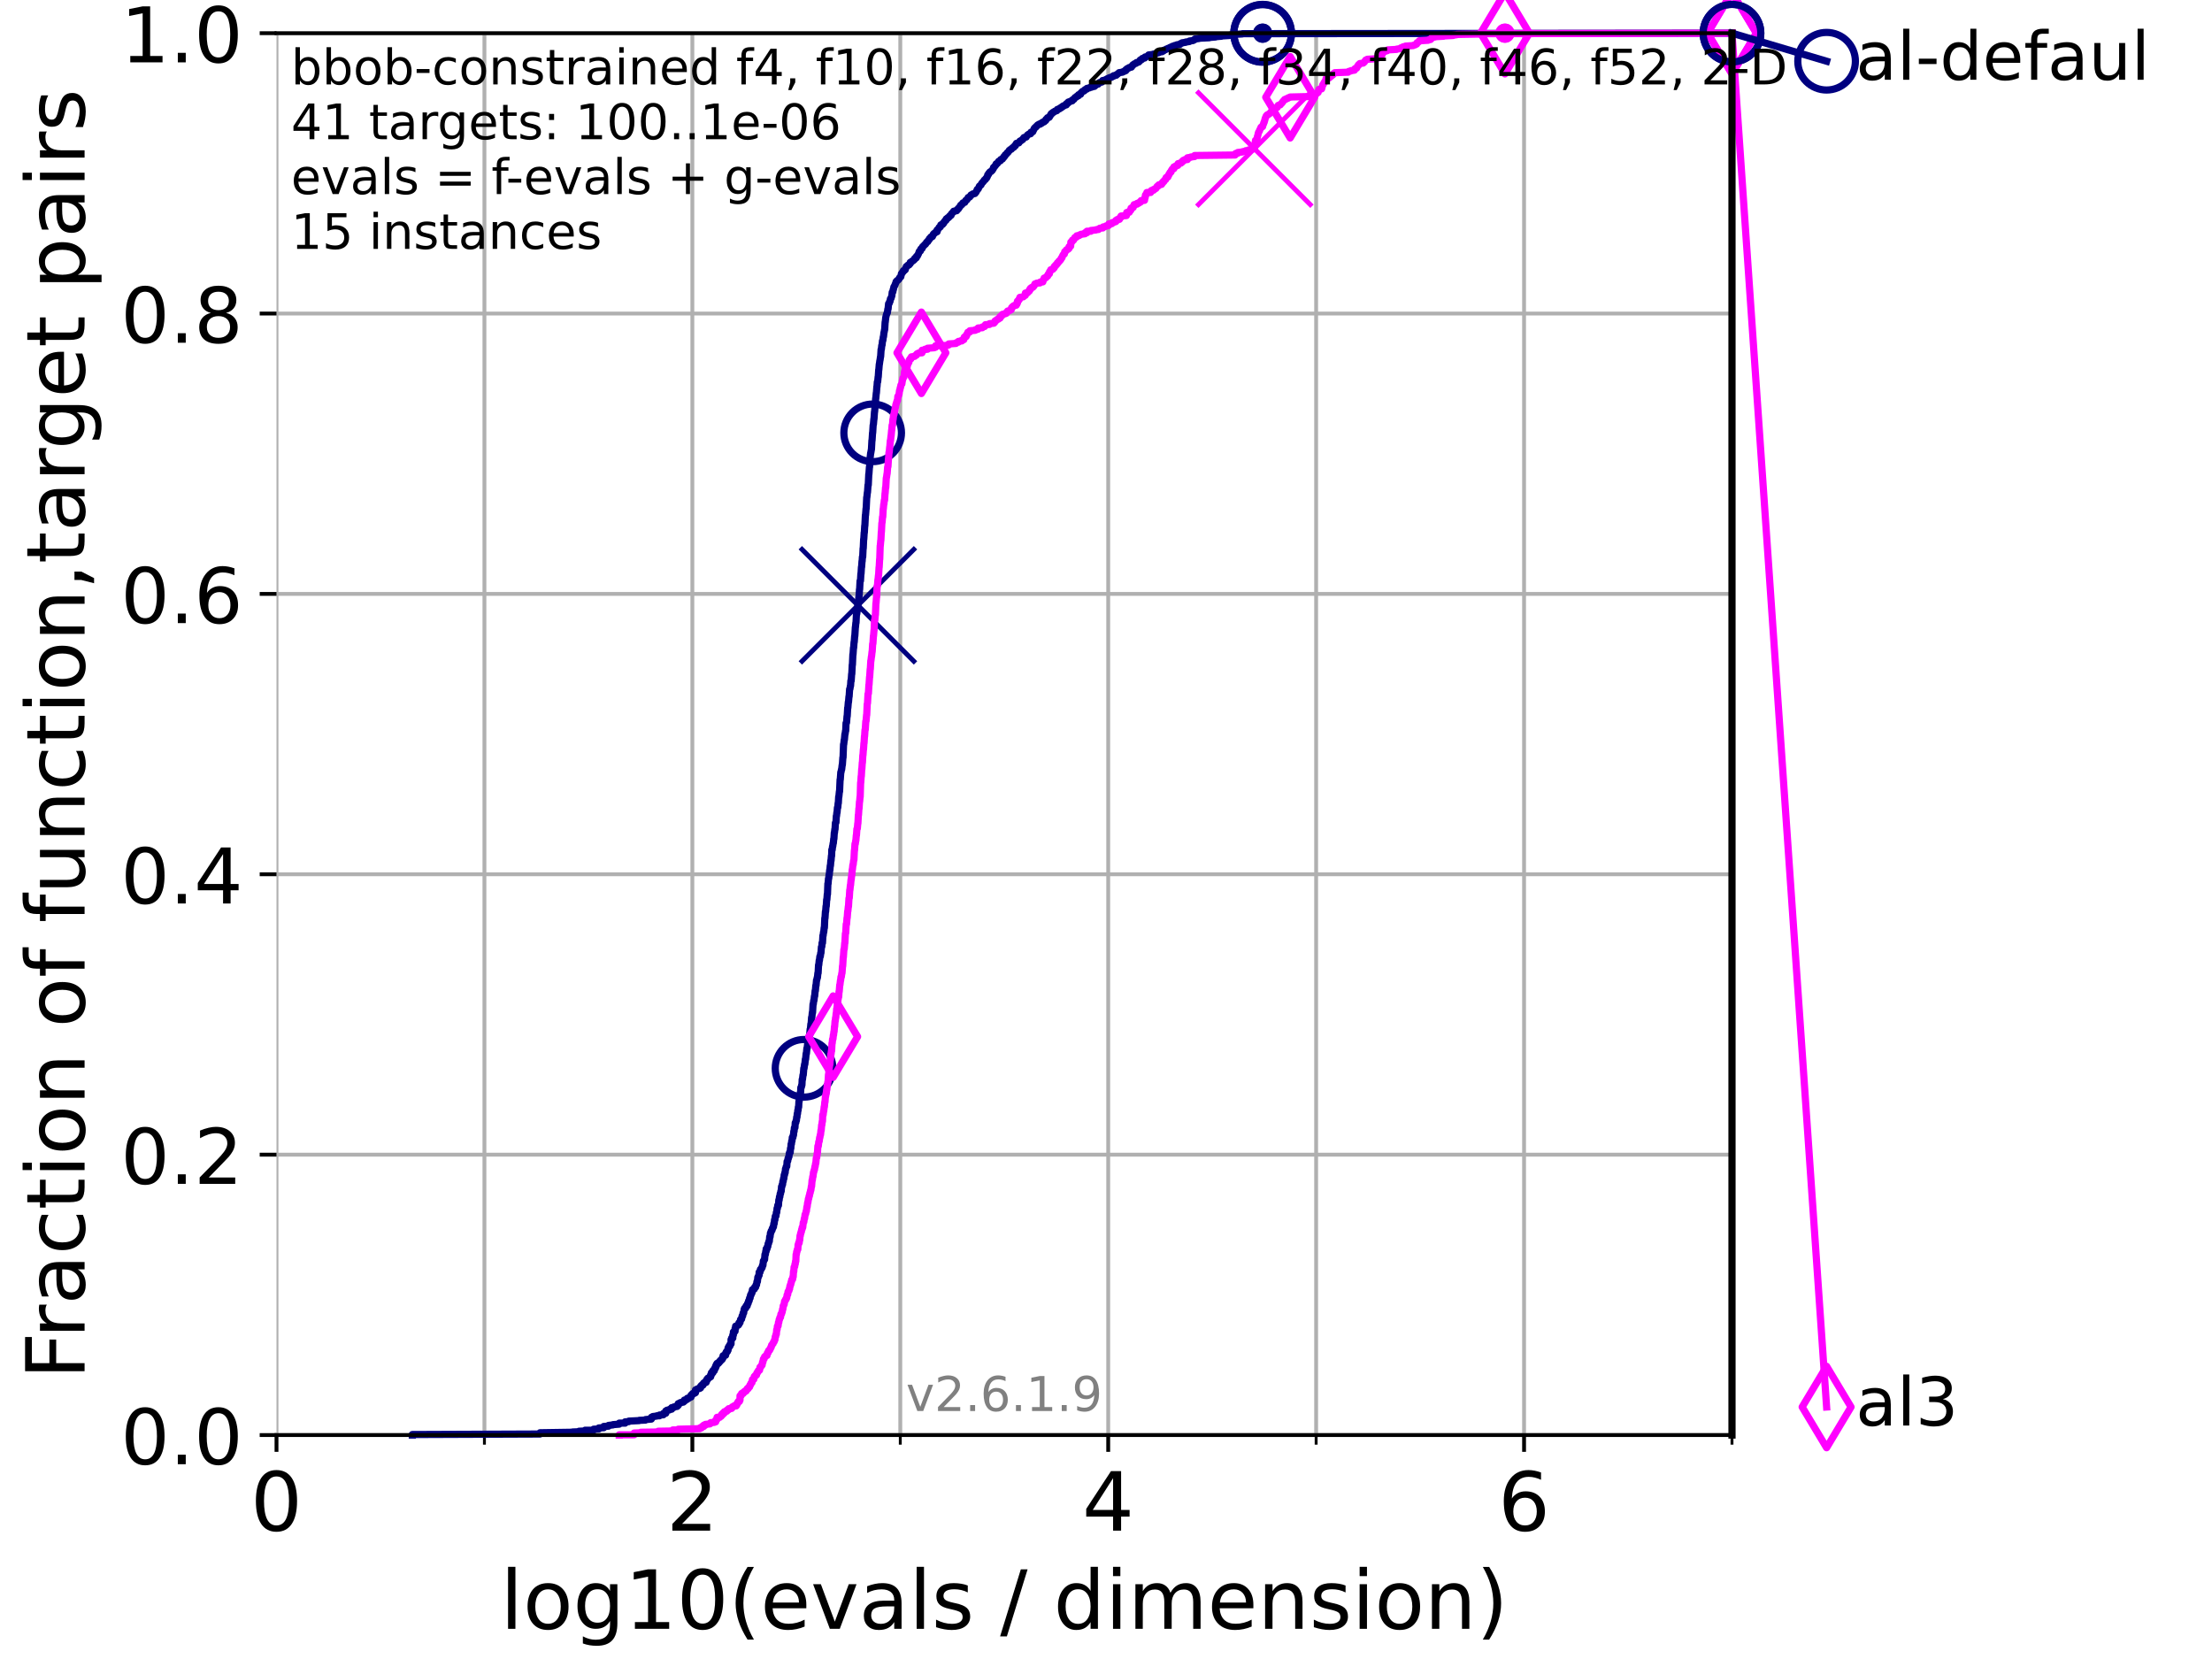 <?xml version="1.0" encoding="utf-8" standalone="no"?>
<!DOCTYPE svg PUBLIC "-//W3C//DTD SVG 1.1//EN"
  "http://www.w3.org/Graphics/SVG/1.1/DTD/svg11.dtd">
<!-- Created with matplotlib (https://matplotlib.org/) -->
<svg height="345.6pt" version="1.1" viewBox="0 0 460.8 345.6" width="460.8pt" xmlns="http://www.w3.org/2000/svg" xmlns:xlink="http://www.w3.org/1999/xlink">
 <defs>
  <style type="text/css">*{stroke-linecap:butt;stroke-linejoin:round;}</style>
 </defs>
 <g id="figure_1">
  <g id="patch_1">
   <path d="M 0 345.6 
L 460.8 345.6 
L 460.8 0 
L 0 0 
z
" style="fill:#ffffff;"/>
  </g>
  <g id="axes_1">
   <g id="patch_2">
    <path d="M 57.6 298.944 
L 360.806 298.944 
L 360.806 6.912 
L 57.6 6.912 
z
" style="fill:#ffffff;"/>
   </g>
   <g id="matplotlib.axis_1">
    <g id="xtick_1">
     <g id="line2d_1">
      <path clip-path="url(#p997f5d4b21)" d="M 57.6 298.944 
L 57.6 6.912 
" style="fill:none;stroke:#b0b0b0;stroke-linecap:square;stroke-width:0.8;"/>
     </g>
     <g id="line2d_2">
      <defs>
       <path d="M 0 0 
L 0 3.5 
" id="me5e6e452f7" style="stroke:#000000;stroke-width:0.8;"/>
      </defs>
      <g>
       <use style="stroke:#000000;stroke-width:0.8;" x="57.6" xlink:href="#me5e6e452f7" y="298.944"/>
      </g>
     </g>
     <g id="text_1">
      <!-- 0 -->
      <g transform="translate(52.192 318.861)scale(0.17 -0.17)">
       <defs>
        <path d="M 31.781 66.406 
Q 24.172 66.406 20.328 58.906 
Q 16.5 51.422 16.5 36.375 
Q 16.5 21.391 20.328 13.891 
Q 24.172 6.391 31.781 6.391 
Q 39.453 6.391 43.281 13.891 
Q 47.125 21.391 47.125 36.375 
Q 47.125 51.422 43.281 58.906 
Q 39.453 66.406 31.781 66.406 
z
M 31.781 74.219 
Q 44.047 74.219 50.516 64.516 
Q 56.984 54.828 56.984 36.375 
Q 56.984 17.969 50.516 8.266 
Q 44.047 -1.422 31.781 -1.422 
Q 19.531 -1.422 13.062 8.266 
Q 6.594 17.969 6.594 36.375 
Q 6.594 54.828 13.062 64.516 
Q 19.531 74.219 31.781 74.219 
z
" id="DejaVuSans-48"/>
       </defs>
       <use xlink:href="#DejaVuSans-48"/>
      </g>
     </g>
    </g>
    <g id="xtick_2">
     <g id="line2d_3">
      <path clip-path="url(#p997f5d4b21)" d="M 144.23 298.944 
L 144.23 6.912 
" style="fill:none;stroke:#b0b0b0;stroke-linecap:square;stroke-width:0.8;"/>
     </g>
     <g id="line2d_4">
      <g>
       <use style="stroke:#000000;stroke-width:0.8;" x="144.23" xlink:href="#me5e6e452f7" y="298.944"/>
      </g>
     </g>
     <g id="text_2">
      <!-- 2 -->
      <g transform="translate(138.822 318.861)scale(0.17 -0.17)">
       <defs>
        <path d="M 19.188 8.297 
L 53.609 8.297 
L 53.609 0 
L 7.328 0 
L 7.328 8.297 
Q 12.938 14.109 22.625 23.891 
Q 32.328 33.688 34.812 36.531 
Q 39.547 41.844 41.422 45.531 
Q 43.312 49.219 43.312 52.781 
Q 43.312 58.594 39.234 62.25 
Q 35.156 65.922 28.609 65.922 
Q 23.969 65.922 18.812 64.312 
Q 13.672 62.703 7.812 59.422 
L 7.812 69.391 
Q 13.766 71.781 18.938 73 
Q 24.125 74.219 28.422 74.219 
Q 39.75 74.219 46.484 68.547 
Q 53.219 62.891 53.219 53.422 
Q 53.219 48.922 51.531 44.891 
Q 49.859 40.875 45.406 35.406 
Q 44.188 33.984 37.641 27.219 
Q 31.109 20.453 19.188 8.297 
z
" id="DejaVuSans-50"/>
       </defs>
       <use xlink:href="#DejaVuSans-50"/>
      </g>
     </g>
    </g>
    <g id="xtick_3">
     <g id="line2d_5">
      <path clip-path="url(#p997f5d4b21)" d="M 230.861 298.944 
L 230.861 6.912 
" style="fill:none;stroke:#b0b0b0;stroke-linecap:square;stroke-width:0.8;"/>
     </g>
     <g id="line2d_6">
      <g>
       <use style="stroke:#000000;stroke-width:0.8;" x="230.861" xlink:href="#me5e6e452f7" y="298.944"/>
      </g>
     </g>
     <g id="text_3">
      <!-- 4 -->
      <g transform="translate(225.453 318.861)scale(0.17 -0.17)">
       <defs>
        <path d="M 37.797 64.312 
L 12.891 25.391 
L 37.797 25.391 
z
M 35.203 72.906 
L 47.609 72.906 
L 47.609 25.391 
L 58.016 25.391 
L 58.016 17.188 
L 47.609 17.188 
L 47.609 0 
L 37.797 0 
L 37.797 17.188 
L 4.891 17.188 
L 4.891 26.703 
z
" id="DejaVuSans-52"/>
       </defs>
       <use xlink:href="#DejaVuSans-52"/>
      </g>
     </g>
    </g>
    <g id="xtick_4">
     <g id="line2d_7">
      <path clip-path="url(#p997f5d4b21)" d="M 317.491 298.944 
L 317.491 6.912 
" style="fill:none;stroke:#b0b0b0;stroke-linecap:square;stroke-width:0.8;"/>
     </g>
     <g id="line2d_8">
      <g>
       <use style="stroke:#000000;stroke-width:0.8;" x="317.491" xlink:href="#me5e6e452f7" y="298.944"/>
      </g>
     </g>
     <g id="text_4">
      <!-- 6 -->
      <g transform="translate(312.083 318.861)scale(0.17 -0.17)">
       <defs>
        <path d="M 33.016 40.375 
Q 26.375 40.375 22.484 35.828 
Q 18.609 31.297 18.609 23.391 
Q 18.609 15.531 22.484 10.953 
Q 26.375 6.391 33.016 6.391 
Q 39.656 6.391 43.531 10.953 
Q 47.406 15.531 47.406 23.391 
Q 47.406 31.297 43.531 35.828 
Q 39.656 40.375 33.016 40.375 
z
M 52.594 71.297 
L 52.594 62.312 
Q 48.875 64.062 45.094 64.984 
Q 41.312 65.922 37.594 65.922 
Q 27.828 65.922 22.672 59.328 
Q 17.531 52.734 16.797 39.406 
Q 19.672 43.656 24.016 45.922 
Q 28.375 48.188 33.594 48.188 
Q 44.578 48.188 50.953 41.516 
Q 57.328 34.859 57.328 23.391 
Q 57.328 12.156 50.688 5.359 
Q 44.047 -1.422 33.016 -1.422 
Q 20.359 -1.422 13.672 8.266 
Q 6.984 17.969 6.984 36.375 
Q 6.984 53.656 15.188 63.938 
Q 23.391 74.219 37.203 74.219 
Q 40.922 74.219 44.703 73.484 
Q 48.484 72.75 52.594 71.297 
z
" id="DejaVuSans-54"/>
       </defs>
       <use xlink:href="#DejaVuSans-54"/>
      </g>
     </g>
    </g>
    <g id="xtick_5">
     <g id="line2d_9">
      <path clip-path="url(#p997f5d4b21)" d="M 100.915 298.944 
L 100.915 6.912 
" style="fill:none;stroke:#b0b0b0;stroke-linecap:square;stroke-width:0.8;"/>
     </g>
     <g id="line2d_10">
      <defs>
       <path d="M 0 0 
L 0 2 
" id="m45035100f4" style="stroke:#000000;stroke-width:0.6;"/>
      </defs>
      <g>
       <use style="stroke:#000000;stroke-width:0.6;" x="100.915" xlink:href="#m45035100f4" y="298.944"/>
      </g>
     </g>
    </g>
    <g id="xtick_6">
     <g id="line2d_11">
      <path clip-path="url(#p997f5d4b21)" d="M 187.546 298.944 
L 187.546 6.912 
" style="fill:none;stroke:#b0b0b0;stroke-linecap:square;stroke-width:0.8;"/>
     </g>
     <g id="line2d_12">
      <g>
       <use style="stroke:#000000;stroke-width:0.6;" x="187.546" xlink:href="#m45035100f4" y="298.944"/>
      </g>
     </g>
    </g>
    <g id="xtick_7">
     <g id="line2d_13">
      <path clip-path="url(#p997f5d4b21)" d="M 274.176 298.944 
L 274.176 6.912 
" style="fill:none;stroke:#b0b0b0;stroke-linecap:square;stroke-width:0.8;"/>
     </g>
     <g id="line2d_14">
      <g>
       <use style="stroke:#000000;stroke-width:0.6;" x="274.176" xlink:href="#m45035100f4" y="298.944"/>
      </g>
     </g>
    </g>
    <g id="xtick_8">
     <g id="line2d_15">
      <path clip-path="url(#p997f5d4b21)" d="M 360.806 298.944 
L 360.806 6.912 
" style="fill:none;stroke:#b0b0b0;stroke-linecap:square;stroke-width:0.8;"/>
     </g>
     <g id="line2d_16">
      <g>
       <use style="stroke:#000000;stroke-width:0.6;" x="360.806" xlink:href="#m45035100f4" y="298.944"/>
      </g>
     </g>
    </g>
    <g id="text_5">
     <!-- log10(evals / dimension) -->
     <g transform="translate(104.239 339.314)scale(0.17 -0.17)">
      <defs>
       <path d="M 9.422 75.984 
L 18.406 75.984 
L 18.406 0 
L 9.422 0 
z
" id="DejaVuSans-108"/>
       <path d="M 30.609 48.391 
Q 23.391 48.391 19.188 42.75 
Q 14.984 37.109 14.984 27.297 
Q 14.984 17.484 19.156 11.844 
Q 23.344 6.203 30.609 6.203 
Q 37.797 6.203 41.984 11.859 
Q 46.188 17.531 46.188 27.297 
Q 46.188 37.016 41.984 42.703 
Q 37.797 48.391 30.609 48.391 
z
M 30.609 56 
Q 42.328 56 49.016 48.375 
Q 55.719 40.766 55.719 27.297 
Q 55.719 13.875 49.016 6.219 
Q 42.328 -1.422 30.609 -1.422 
Q 18.844 -1.422 12.172 6.219 
Q 5.516 13.875 5.516 27.297 
Q 5.516 40.766 12.172 48.375 
Q 18.844 56 30.609 56 
z
" id="DejaVuSans-111"/>
       <path d="M 45.406 27.984 
Q 45.406 37.75 41.375 43.109 
Q 37.359 48.484 30.078 48.484 
Q 22.859 48.484 18.828 43.109 
Q 14.797 37.75 14.797 27.984 
Q 14.797 18.266 18.828 12.891 
Q 22.859 7.516 30.078 7.516 
Q 37.359 7.516 41.375 12.891 
Q 45.406 18.266 45.406 27.984 
z
M 54.391 6.781 
Q 54.391 -7.172 48.188 -13.984 
Q 42 -20.797 29.203 -20.797 
Q 24.469 -20.797 20.266 -20.094 
Q 16.062 -19.391 12.109 -17.922 
L 12.109 -9.188 
Q 16.062 -11.328 19.922 -12.344 
Q 23.781 -13.375 27.781 -13.375 
Q 36.625 -13.375 41.016 -8.766 
Q 45.406 -4.156 45.406 5.172 
L 45.406 9.625 
Q 42.625 4.781 38.281 2.391 
Q 33.938 0 27.875 0 
Q 17.828 0 11.672 7.656 
Q 5.516 15.328 5.516 27.984 
Q 5.516 40.672 11.672 48.328 
Q 17.828 56 27.875 56 
Q 33.938 56 38.281 53.609 
Q 42.625 51.219 45.406 46.391 
L 45.406 54.688 
L 54.391 54.688 
z
" id="DejaVuSans-103"/>
       <path d="M 12.406 8.297 
L 28.516 8.297 
L 28.516 63.922 
L 10.984 60.406 
L 10.984 69.391 
L 28.422 72.906 
L 38.281 72.906 
L 38.281 8.297 
L 54.391 8.297 
L 54.391 0 
L 12.406 0 
z
" id="DejaVuSans-49"/>
       <path d="M 31 75.875 
Q 24.469 64.656 21.281 53.656 
Q 18.109 42.672 18.109 31.391 
Q 18.109 20.125 21.312 9.062 
Q 24.516 -2 31 -13.188 
L 23.188 -13.188 
Q 15.875 -1.703 12.234 9.375 
Q 8.594 20.453 8.594 31.391 
Q 8.594 42.281 12.203 53.312 
Q 15.828 64.359 23.188 75.875 
z
" id="DejaVuSans-40"/>
       <path d="M 56.203 29.594 
L 56.203 25.203 
L 14.891 25.203 
Q 15.484 15.922 20.484 11.062 
Q 25.484 6.203 34.422 6.203 
Q 39.594 6.203 44.453 7.469 
Q 49.312 8.734 54.109 11.281 
L 54.109 2.781 
Q 49.266 0.734 44.188 -0.344 
Q 39.109 -1.422 33.891 -1.422 
Q 20.797 -1.422 13.156 6.188 
Q 5.516 13.812 5.516 26.812 
Q 5.516 40.234 12.766 48.109 
Q 20.016 56 32.328 56 
Q 43.359 56 49.781 48.891 
Q 56.203 41.797 56.203 29.594 
z
M 47.219 32.234 
Q 47.125 39.594 43.094 43.984 
Q 39.062 48.391 32.422 48.391 
Q 24.906 48.391 20.391 44.141 
Q 15.875 39.891 15.188 32.172 
z
" id="DejaVuSans-101"/>
       <path d="M 2.984 54.688 
L 12.5 54.688 
L 29.594 8.797 
L 46.688 54.688 
L 56.203 54.688 
L 35.688 0 
L 23.484 0 
z
" id="DejaVuSans-118"/>
       <path d="M 34.281 27.484 
Q 23.391 27.484 19.188 25 
Q 14.984 22.516 14.984 16.5 
Q 14.984 11.719 18.141 8.906 
Q 21.297 6.109 26.703 6.109 
Q 34.188 6.109 38.703 11.406 
Q 43.219 16.703 43.219 25.484 
L 43.219 27.484 
z
M 52.203 31.203 
L 52.203 0 
L 43.219 0 
L 43.219 8.297 
Q 40.141 3.328 35.547 0.953 
Q 30.953 -1.422 24.312 -1.422 
Q 15.922 -1.422 10.953 3.297 
Q 6 8.016 6 15.922 
Q 6 25.141 12.172 29.828 
Q 18.359 34.516 30.609 34.516 
L 43.219 34.516 
L 43.219 35.406 
Q 43.219 41.609 39.141 45 
Q 35.062 48.391 27.688 48.391 
Q 23 48.391 18.547 47.266 
Q 14.109 46.141 10.016 43.891 
L 10.016 52.203 
Q 14.938 54.109 19.578 55.047 
Q 24.219 56 28.609 56 
Q 40.484 56 46.344 49.844 
Q 52.203 43.703 52.203 31.203 
z
" id="DejaVuSans-97"/>
       <path d="M 44.281 53.078 
L 44.281 44.578 
Q 40.484 46.531 36.375 47.5 
Q 32.281 48.484 27.875 48.484 
Q 21.188 48.484 17.844 46.438 
Q 14.5 44.391 14.5 40.281 
Q 14.5 37.156 16.891 35.375 
Q 19.281 33.594 26.516 31.984 
L 29.594 31.297 
Q 39.156 29.25 43.188 25.516 
Q 47.219 21.781 47.219 15.094 
Q 47.219 7.469 41.188 3.016 
Q 35.156 -1.422 24.609 -1.422 
Q 20.219 -1.422 15.453 -0.562 
Q 10.688 0.297 5.422 2 
L 5.422 11.281 
Q 10.406 8.688 15.234 7.391 
Q 20.062 6.109 24.812 6.109 
Q 31.156 6.109 34.562 8.281 
Q 37.984 10.453 37.984 14.406 
Q 37.984 18.062 35.516 20.016 
Q 33.062 21.969 24.703 23.781 
L 21.578 24.516 
Q 13.234 26.266 9.516 29.906 
Q 5.812 33.547 5.812 39.891 
Q 5.812 47.609 11.281 51.797 
Q 16.75 56 26.812 56 
Q 31.781 56 36.172 55.266 
Q 40.578 54.547 44.281 53.078 
z
" id="DejaVuSans-115"/>
       <path id="DejaVuSans-32"/>
       <path d="M 25.391 72.906 
L 33.688 72.906 
L 8.297 -9.281 
L 0 -9.281 
z
" id="DejaVuSans-47"/>
       <path d="M 45.406 46.391 
L 45.406 75.984 
L 54.391 75.984 
L 54.391 0 
L 45.406 0 
L 45.406 8.203 
Q 42.578 3.328 38.25 0.953 
Q 33.938 -1.422 27.875 -1.422 
Q 17.969 -1.422 11.734 6.484 
Q 5.516 14.406 5.516 27.297 
Q 5.516 40.188 11.734 48.094 
Q 17.969 56 27.875 56 
Q 33.938 56 38.25 53.625 
Q 42.578 51.266 45.406 46.391 
z
M 14.797 27.297 
Q 14.797 17.391 18.875 11.75 
Q 22.953 6.109 30.078 6.109 
Q 37.203 6.109 41.297 11.75 
Q 45.406 17.391 45.406 27.297 
Q 45.406 37.203 41.297 42.844 
Q 37.203 48.484 30.078 48.484 
Q 22.953 48.484 18.875 42.844 
Q 14.797 37.203 14.797 27.297 
z
" id="DejaVuSans-100"/>
       <path d="M 9.422 54.688 
L 18.406 54.688 
L 18.406 0 
L 9.422 0 
z
M 9.422 75.984 
L 18.406 75.984 
L 18.406 64.594 
L 9.422 64.594 
z
" id="DejaVuSans-105"/>
       <path d="M 52 44.188 
Q 55.375 50.25 60.062 53.125 
Q 64.75 56 71.094 56 
Q 79.641 56 84.281 50.016 
Q 88.922 44.047 88.922 33.016 
L 88.922 0 
L 79.891 0 
L 79.891 32.719 
Q 79.891 40.578 77.094 44.375 
Q 74.312 48.188 68.609 48.188 
Q 61.625 48.188 57.562 43.547 
Q 53.516 38.922 53.516 30.906 
L 53.516 0 
L 44.484 0 
L 44.484 32.719 
Q 44.484 40.625 41.703 44.406 
Q 38.922 48.188 33.109 48.188 
Q 26.219 48.188 22.156 43.531 
Q 18.109 38.875 18.109 30.906 
L 18.109 0 
L 9.078 0 
L 9.078 54.688 
L 18.109 54.688 
L 18.109 46.188 
Q 21.188 51.219 25.484 53.609 
Q 29.781 56 35.688 56 
Q 41.656 56 45.828 52.969 
Q 50 49.953 52 44.188 
z
" id="DejaVuSans-109"/>
       <path d="M 54.891 33.016 
L 54.891 0 
L 45.906 0 
L 45.906 32.719 
Q 45.906 40.484 42.875 44.328 
Q 39.844 48.188 33.797 48.188 
Q 26.516 48.188 22.312 43.547 
Q 18.109 38.922 18.109 30.906 
L 18.109 0 
L 9.078 0 
L 9.078 54.688 
L 18.109 54.688 
L 18.109 46.188 
Q 21.344 51.125 25.703 53.562 
Q 30.078 56 35.797 56 
Q 45.219 56 50.047 50.172 
Q 54.891 44.344 54.891 33.016 
z
" id="DejaVuSans-110"/>
       <path d="M 8.016 75.875 
L 15.828 75.875 
Q 23.141 64.359 26.781 53.312 
Q 30.422 42.281 30.422 31.391 
Q 30.422 20.453 26.781 9.375 
Q 23.141 -1.703 15.828 -13.188 
L 8.016 -13.188 
Q 14.5 -2 17.703 9.062 
Q 20.906 20.125 20.906 31.391 
Q 20.906 42.672 17.703 53.656 
Q 14.5 64.656 8.016 75.875 
z
" id="DejaVuSans-41"/>
      </defs>
      <use xlink:href="#DejaVuSans-108"/>
      <use x="27.783" xlink:href="#DejaVuSans-111"/>
      <use x="88.965" xlink:href="#DejaVuSans-103"/>
      <use x="152.441" xlink:href="#DejaVuSans-49"/>
      <use x="216.064" xlink:href="#DejaVuSans-48"/>
      <use x="279.688" xlink:href="#DejaVuSans-40"/>
      <use x="318.701" xlink:href="#DejaVuSans-101"/>
      <use x="380.225" xlink:href="#DejaVuSans-118"/>
      <use x="439.404" xlink:href="#DejaVuSans-97"/>
      <use x="500.684" xlink:href="#DejaVuSans-108"/>
      <use x="528.467" xlink:href="#DejaVuSans-115"/>
      <use x="580.566" xlink:href="#DejaVuSans-32"/>
      <use x="612.354" xlink:href="#DejaVuSans-47"/>
      <use x="646.045" xlink:href="#DejaVuSans-32"/>
      <use x="677.832" xlink:href="#DejaVuSans-100"/>
      <use x="741.309" xlink:href="#DejaVuSans-105"/>
      <use x="769.092" xlink:href="#DejaVuSans-109"/>
      <use x="866.504" xlink:href="#DejaVuSans-101"/>
      <use x="928.027" xlink:href="#DejaVuSans-110"/>
      <use x="991.406" xlink:href="#DejaVuSans-115"/>
      <use x="1043.506" xlink:href="#DejaVuSans-105"/>
      <use x="1071.289" xlink:href="#DejaVuSans-111"/>
      <use x="1132.471" xlink:href="#DejaVuSans-110"/>
      <use x="1195.85" xlink:href="#DejaVuSans-41"/>
     </g>
    </g>
   </g>
   <g id="matplotlib.axis_2">
    <g id="ytick_1">
     <g id="line2d_17">
      <path clip-path="url(#p997f5d4b21)" d="M 57.6 298.944 
L 360.806 298.944 
" style="fill:none;stroke:#b0b0b0;stroke-linecap:square;stroke-width:0.8;"/>
     </g>
     <g id="line2d_18">
      <defs>
       <path d="M 0 0 
L -3.5 0 
" id="m50a67684fe" style="stroke:#000000;stroke-width:0.8;"/>
      </defs>
      <g>
       <use style="stroke:#000000;stroke-width:0.8;" x="57.6" xlink:href="#m50a67684fe" y="298.944"/>
      </g>
     </g>
     <g id="text_6">
      <!-- 0.0 -->
      <g transform="translate(25.155 305.023)scale(0.16 -0.16)">
       <defs>
        <path d="M 10.688 12.406 
L 21 12.406 
L 21 0 
L 10.688 0 
z
" id="DejaVuSans-46"/>
       </defs>
       <use xlink:href="#DejaVuSans-48"/>
       <use x="63.623" xlink:href="#DejaVuSans-46"/>
       <use x="95.41" xlink:href="#DejaVuSans-48"/>
      </g>
     </g>
    </g>
    <g id="ytick_2">
     <g id="line2d_19">
      <path clip-path="url(#p997f5d4b21)" d="M 57.6 240.538 
L 360.806 240.538 
" style="fill:none;stroke:#b0b0b0;stroke-linecap:square;stroke-width:0.8;"/>
     </g>
     <g id="line2d_20">
      <g>
       <use style="stroke:#000000;stroke-width:0.8;" x="57.6" xlink:href="#m50a67684fe" y="240.538"/>
      </g>
     </g>
     <g id="text_7">
      <!-- 0.2 -->
      <g transform="translate(25.155 246.616)scale(0.16 -0.16)">
       <use xlink:href="#DejaVuSans-48"/>
       <use x="63.623" xlink:href="#DejaVuSans-46"/>
       <use x="95.41" xlink:href="#DejaVuSans-50"/>
      </g>
     </g>
    </g>
    <g id="ytick_3">
     <g id="line2d_21">
      <path clip-path="url(#p997f5d4b21)" d="M 57.6 182.131 
L 360.806 182.131 
" style="fill:none;stroke:#b0b0b0;stroke-linecap:square;stroke-width:0.8;"/>
     </g>
     <g id="line2d_22">
      <g>
       <use style="stroke:#000000;stroke-width:0.8;" x="57.6" xlink:href="#m50a67684fe" y="182.131"/>
      </g>
     </g>
     <g id="text_8">
      <!-- 0.4 -->
      <g transform="translate(25.155 188.21)scale(0.16 -0.16)">
       <use xlink:href="#DejaVuSans-48"/>
       <use x="63.623" xlink:href="#DejaVuSans-46"/>
       <use x="95.41" xlink:href="#DejaVuSans-52"/>
      </g>
     </g>
    </g>
    <g id="ytick_4">
     <g id="line2d_23">
      <path clip-path="url(#p997f5d4b21)" d="M 57.6 123.725 
L 360.806 123.725 
" style="fill:none;stroke:#b0b0b0;stroke-linecap:square;stroke-width:0.8;"/>
     </g>
     <g id="line2d_24">
      <g>
       <use style="stroke:#000000;stroke-width:0.8;" x="57.6" xlink:href="#m50a67684fe" y="123.725"/>
      </g>
     </g>
     <g id="text_9">
      <!-- 0.6 -->
      <g transform="translate(25.155 129.804)scale(0.16 -0.16)">
       <use xlink:href="#DejaVuSans-48"/>
       <use x="63.623" xlink:href="#DejaVuSans-46"/>
       <use x="95.41" xlink:href="#DejaVuSans-54"/>
      </g>
     </g>
    </g>
    <g id="ytick_5">
     <g id="line2d_25">
      <path clip-path="url(#p997f5d4b21)" d="M 57.6 65.318 
L 360.806 65.318 
" style="fill:none;stroke:#b0b0b0;stroke-linecap:square;stroke-width:0.8;"/>
     </g>
     <g id="line2d_26">
      <g>
       <use style="stroke:#000000;stroke-width:0.8;" x="57.6" xlink:href="#m50a67684fe" y="65.318"/>
      </g>
     </g>
     <g id="text_10">
      <!-- 0.8 -->
      <g transform="translate(25.155 71.397)scale(0.16 -0.16)">
       <defs>
        <path d="M 31.781 34.625 
Q 24.75 34.625 20.719 30.859 
Q 16.703 27.094 16.703 20.516 
Q 16.703 13.922 20.719 10.156 
Q 24.75 6.391 31.781 6.391 
Q 38.812 6.391 42.859 10.172 
Q 46.922 13.969 46.922 20.516 
Q 46.922 27.094 42.891 30.859 
Q 38.875 34.625 31.781 34.625 
z
M 21.922 38.812 
Q 15.578 40.375 12.031 44.719 
Q 8.5 49.078 8.5 55.328 
Q 8.5 64.062 14.719 69.141 
Q 20.953 74.219 31.781 74.219 
Q 42.672 74.219 48.875 69.141 
Q 55.078 64.062 55.078 55.328 
Q 55.078 49.078 51.531 44.719 
Q 48 40.375 41.703 38.812 
Q 48.828 37.156 52.797 32.312 
Q 56.781 27.484 56.781 20.516 
Q 56.781 9.906 50.312 4.234 
Q 43.844 -1.422 31.781 -1.422 
Q 19.734 -1.422 13.25 4.234 
Q 6.781 9.906 6.781 20.516 
Q 6.781 27.484 10.781 32.312 
Q 14.797 37.156 21.922 38.812 
z
M 18.312 54.391 
Q 18.312 48.734 21.844 45.562 
Q 25.391 42.391 31.781 42.391 
Q 38.141 42.391 41.719 45.562 
Q 45.312 48.734 45.312 54.391 
Q 45.312 60.062 41.719 63.234 
Q 38.141 66.406 31.781 66.406 
Q 25.391 66.406 21.844 63.234 
Q 18.312 60.062 18.312 54.391 
z
" id="DejaVuSans-56"/>
       </defs>
       <use xlink:href="#DejaVuSans-48"/>
       <use x="63.623" xlink:href="#DejaVuSans-46"/>
       <use x="95.41" xlink:href="#DejaVuSans-56"/>
      </g>
     </g>
    </g>
    <g id="ytick_6">
     <g id="line2d_27">
      <path clip-path="url(#p997f5d4b21)" d="M 57.6 6.912 
L 360.806 6.912 
" style="fill:none;stroke:#b0b0b0;stroke-linecap:square;stroke-width:0.8;"/>
     </g>
     <g id="line2d_28">
      <g>
       <use style="stroke:#000000;stroke-width:0.8;" x="57.6" xlink:href="#m50a67684fe" y="6.912"/>
      </g>
     </g>
     <g id="text_11">
      <!-- 1.0 -->
      <g transform="translate(25.155 12.991)scale(0.16 -0.16)">
       <use xlink:href="#DejaVuSans-49"/>
       <use x="63.623" xlink:href="#DejaVuSans-46"/>
       <use x="95.41" xlink:href="#DejaVuSans-48"/>
      </g>
     </g>
    </g>
    <g id="text_12">
     <!-- Fraction of function,target pairs -->
     <g transform="translate(17.62 287.313)rotate(-90)scale(0.17 -0.17)">
      <defs>
       <path d="M 9.812 72.906 
L 51.703 72.906 
L 51.703 64.594 
L 19.672 64.594 
L 19.672 43.109 
L 48.578 43.109 
L 48.578 34.812 
L 19.672 34.812 
L 19.672 0 
L 9.812 0 
z
" id="DejaVuSans-70"/>
       <path d="M 41.109 46.297 
Q 39.594 47.172 37.812 47.578 
Q 36.031 48 33.891 48 
Q 26.266 48 22.188 43.047 
Q 18.109 38.094 18.109 28.812 
L 18.109 0 
L 9.078 0 
L 9.078 54.688 
L 18.109 54.688 
L 18.109 46.188 
Q 20.953 51.172 25.484 53.578 
Q 30.031 56 36.531 56 
Q 37.453 56 38.578 55.875 
Q 39.703 55.766 41.062 55.516 
z
" id="DejaVuSans-114"/>
       <path d="M 48.781 52.594 
L 48.781 44.188 
Q 44.969 46.297 41.141 47.344 
Q 37.312 48.391 33.406 48.391 
Q 24.656 48.391 19.812 42.844 
Q 14.984 37.312 14.984 27.297 
Q 14.984 17.281 19.812 11.734 
Q 24.656 6.203 33.406 6.203 
Q 37.312 6.203 41.141 7.25 
Q 44.969 8.297 48.781 10.406 
L 48.781 2.094 
Q 45.016 0.344 40.984 -0.531 
Q 36.969 -1.422 32.422 -1.422 
Q 20.062 -1.422 12.781 6.344 
Q 5.516 14.109 5.516 27.297 
Q 5.516 40.672 12.859 48.328 
Q 20.219 56 33.016 56 
Q 37.156 56 41.109 55.141 
Q 45.062 54.297 48.781 52.594 
z
" id="DejaVuSans-99"/>
       <path d="M 18.312 70.219 
L 18.312 54.688 
L 36.812 54.688 
L 36.812 47.703 
L 18.312 47.703 
L 18.312 18.016 
Q 18.312 11.328 20.141 9.422 
Q 21.969 7.516 27.594 7.516 
L 36.812 7.516 
L 36.812 0 
L 27.594 0 
Q 17.188 0 13.234 3.875 
Q 9.281 7.766 9.281 18.016 
L 9.281 47.703 
L 2.688 47.703 
L 2.688 54.688 
L 9.281 54.688 
L 9.281 70.219 
z
" id="DejaVuSans-116"/>
       <path d="M 37.109 75.984 
L 37.109 68.5 
L 28.516 68.5 
Q 23.688 68.5 21.797 66.547 
Q 19.922 64.594 19.922 59.516 
L 19.922 54.688 
L 34.719 54.688 
L 34.719 47.703 
L 19.922 47.703 
L 19.922 0 
L 10.891 0 
L 10.891 47.703 
L 2.297 47.703 
L 2.297 54.688 
L 10.891 54.688 
L 10.891 58.5 
Q 10.891 67.625 15.141 71.797 
Q 19.391 75.984 28.609 75.984 
z
" id="DejaVuSans-102"/>
       <path d="M 8.5 21.578 
L 8.5 54.688 
L 17.484 54.688 
L 17.484 21.922 
Q 17.484 14.156 20.5 10.266 
Q 23.531 6.391 29.594 6.391 
Q 36.859 6.391 41.078 11.031 
Q 45.312 15.672 45.312 23.688 
L 45.312 54.688 
L 54.297 54.688 
L 54.297 0 
L 45.312 0 
L 45.312 8.406 
Q 42.047 3.422 37.719 1 
Q 33.406 -1.422 27.688 -1.422 
Q 18.266 -1.422 13.375 4.438 
Q 8.5 10.297 8.5 21.578 
z
M 31.109 56 
z
" id="DejaVuSans-117"/>
       <path d="M 11.719 12.406 
L 22.016 12.406 
L 22.016 4 
L 14.016 -11.625 
L 7.719 -11.625 
L 11.719 4 
z
" id="DejaVuSans-44"/>
       <path d="M 18.109 8.203 
L 18.109 -20.797 
L 9.078 -20.797 
L 9.078 54.688 
L 18.109 54.688 
L 18.109 46.391 
Q 20.953 51.266 25.266 53.625 
Q 29.594 56 35.594 56 
Q 45.562 56 51.781 48.094 
Q 58.016 40.188 58.016 27.297 
Q 58.016 14.406 51.781 6.484 
Q 45.562 -1.422 35.594 -1.422 
Q 29.594 -1.422 25.266 0.953 
Q 20.953 3.328 18.109 8.203 
z
M 48.688 27.297 
Q 48.688 37.203 44.609 42.844 
Q 40.531 48.484 33.406 48.484 
Q 26.266 48.484 22.188 42.844 
Q 18.109 37.203 18.109 27.297 
Q 18.109 17.391 22.188 11.75 
Q 26.266 6.109 33.406 6.109 
Q 40.531 6.109 44.609 11.75 
Q 48.688 17.391 48.688 27.297 
z
" id="DejaVuSans-112"/>
      </defs>
      <use xlink:href="#DejaVuSans-70"/>
      <use x="50.27" xlink:href="#DejaVuSans-114"/>
      <use x="91.383" xlink:href="#DejaVuSans-97"/>
      <use x="152.662" xlink:href="#DejaVuSans-99"/>
      <use x="207.643" xlink:href="#DejaVuSans-116"/>
      <use x="246.852" xlink:href="#DejaVuSans-105"/>
      <use x="274.635" xlink:href="#DejaVuSans-111"/>
      <use x="335.816" xlink:href="#DejaVuSans-110"/>
      <use x="399.195" xlink:href="#DejaVuSans-32"/>
      <use x="430.982" xlink:href="#DejaVuSans-111"/>
      <use x="492.164" xlink:href="#DejaVuSans-102"/>
      <use x="527.369" xlink:href="#DejaVuSans-32"/>
      <use x="559.156" xlink:href="#DejaVuSans-102"/>
      <use x="594.361" xlink:href="#DejaVuSans-117"/>
      <use x="657.74" xlink:href="#DejaVuSans-110"/>
      <use x="721.119" xlink:href="#DejaVuSans-99"/>
      <use x="776.1" xlink:href="#DejaVuSans-116"/>
      <use x="815.309" xlink:href="#DejaVuSans-105"/>
      <use x="843.092" xlink:href="#DejaVuSans-111"/>
      <use x="904.273" xlink:href="#DejaVuSans-110"/>
      <use x="967.652" xlink:href="#DejaVuSans-44"/>
      <use x="999.439" xlink:href="#DejaVuSans-116"/>
      <use x="1038.648" xlink:href="#DejaVuSans-97"/>
      <use x="1099.928" xlink:href="#DejaVuSans-114"/>
      <use x="1139.291" xlink:href="#DejaVuSans-103"/>
      <use x="1202.768" xlink:href="#DejaVuSans-101"/>
      <use x="1264.291" xlink:href="#DejaVuSans-116"/>
      <use x="1303.5" xlink:href="#DejaVuSans-32"/>
      <use x="1335.287" xlink:href="#DejaVuSans-112"/>
      <use x="1398.764" xlink:href="#DejaVuSans-97"/>
      <use x="1460.043" xlink:href="#DejaVuSans-105"/>
      <use x="1487.826" xlink:href="#DejaVuSans-114"/>
      <use x="1528.939" xlink:href="#DejaVuSans-115"/>
     </g>
    </g>
   </g>
   <g id="line2d_29">
    <defs>
     <path d="M 0 1.5 
C 0.398 1.5 0.779 1.342 1.061 1.061 
C 1.342 0.779 1.5 0.398 1.5 0 
C 1.5 -0.398 1.342 -0.779 1.061 -1.061 
C 0.779 -1.342 0.398 -1.5 0 -1.5 
C -0.398 -1.5 -0.779 -1.342 -1.061 -1.061 
C -1.342 -0.779 -1.5 -0.398 -1.5 0 
C -1.5 0.398 -1.342 0.779 -1.061 1.061 
C -0.779 1.342 -0.398 1.5 0 1.5 
z
" id="m6d1bbbc149" style="stroke:#000080;"/>
    </defs>
    <g>
     <use style="fill:#000080;stroke:#000080;" x="263.029" xlink:href="#m6d1bbbc149" y="6.912"/>
     <use style="fill:#000080;stroke:#000080;" x="263.029" xlink:href="#m6d1bbbc149" y="6.912"/>
    </g>
   </g>
   <g id="line2d_30">
    <path d="M 85.894 298.944 
L 85.894 298.838 
L 112.488 298.733 
L 112.488 298.469 
L 119.248 298.364 
L 119.248 298.311 
L 120.617 298.258 
L 120.617 298.153 
L 121.893 298.1 
L 121.893 297.942 
L 123.658 297.942 
L 123.658 297.73 
L 124.748 297.678 
L 124.748 297.467 
L 125.779 297.414 
L 125.779 297.15 
L 126.757 297.097 
L 126.757 296.939 
L 127.686 296.834 
L 127.686 296.781 
L 128.999 296.675 
L 128.999 296.464 
L 130.226 296.464 
L 130.226 296.2 
L 131.002 296.148 
L 131.002 296.042 
L 133.154 295.937 
L 133.154 295.884 
L 134.464 295.831 
L 134.464 295.726 
L 135.688 295.62 
L 135.688 295.251 
L 135.981 295.251 
L 135.981 295.092 
L 136.837 294.987 
L 136.837 294.934 
L 137.386 294.934 
L 137.386 294.776 
L 138.181 294.723 
L 138.181 294.459 
L 138.693 294.407 
L 138.693 293.932 
L 138.944 293.932 
L 138.944 293.773 
L 139.435 293.721 
L 139.435 293.615 
L 139.915 293.562 
L 139.915 293.246 
L 140.382 293.193 
L 140.382 293.088 
L 141.062 292.982 
L 141.062 292.771 
L 141.283 292.771 
L 141.283 292.402 
L 141.718 292.296 
L 141.718 292.191 
L 142.353 292.085 
L 142.353 291.927 
L 142.559 291.927 
L 142.559 291.663 
L 142.966 291.61 
L 142.966 291.505 
L 143.166 291.505 
L 143.166 291.294 
L 143.56 291.241 
L 143.56 291.135 
L 143.946 291.03 
L 143.946 290.661 
L 144.136 290.661 
L 144.136 290.449 
L 144.324 290.449 
L 144.324 290.291 
L 144.695 290.238 
L 144.695 290.133 
L 144.878 290.133 
L 144.878 289.553 
L 145.238 289.447 
L 145.238 289.342 
L 145.765 289.236 
L 145.765 289.13 
L 145.938 289.13 
L 145.938 288.814 
L 146.109 288.814 
L 146.109 288.603 
L 146.446 288.55 
L 146.446 288.286 
L 146.613 288.286 
L 146.613 288.075 
L 147.103 287.97 
L 147.103 287.6 
L 147.264 287.6 
L 147.264 287.337 
L 147.424 287.337 
L 147.424 287.126 
L 147.738 287.02 
L 147.738 286.914 
L 148.048 286.809 
L 148.048 286.387 
L 148.201 286.387 
L 148.201 285.965 
L 148.503 285.965 
L 148.503 285.543 
L 148.801 285.543 
L 148.801 285.173 
L 148.948 285.173 
L 148.948 284.91 
L 149.093 284.91 
L 149.093 284.54 
L 149.238 284.54 
L 149.238 284.224 
L 149.382 284.224 
L 149.382 284.013 
L 149.666 284.013 
L 149.666 283.854 
L 149.806 283.854 
L 149.806 283.696 
L 149.945 283.696 
L 149.945 283.538 
L 150.084 283.538 
L 150.084 283.38 
L 150.357 283.274 
L 150.357 283.116 
L 150.493 283.116 
L 150.493 282.852 
L 150.627 282.852 
L 150.627 282.43 
L 151.155 282.324 
L 151.155 281.902 
L 151.285 281.902 
L 151.285 281.638 
L 151.542 281.533 
L 151.542 281.269 
L 151.669 281.269 
L 151.669 280.794 
L 151.795 280.794 
L 151.795 280.53 
L 152.045 280.425 
L 152.045 280.108 
L 152.169 280.108 
L 152.169 279.95 
L 152.292 279.95 
L 152.292 279.053 
L 152.414 279.053 
L 152.414 278.737 
L 152.656 278.737 
L 152.656 278.103 
L 152.776 278.103 
L 152.776 277.47 
L 153.013 277.47 
L 153.013 277.312 
L 153.131 277.312 
L 153.131 276.732 
L 153.247 276.732 
L 153.247 276.257 
L 153.594 276.151 
L 153.594 276.098 
L 153.821 276.046 
L 153.821 275.887 
L 153.934 275.887 
L 153.934 275.571 
L 154.157 275.518 
L 154.268 274.885 
L 154.487 274.779 
L 154.596 274.146 
L 154.704 274.146 
L 154.811 273.513 
L 154.918 273.513 
L 155.024 272.722 
L 155.13 272.722 
L 155.13 272.511 
L 155.34 272.511 
L 155.444 272.036 
L 155.65 272.036 
L 155.752 271.508 
L 155.854 271.508 
L 155.955 270.981 
L 156.056 270.981 
L 156.156 270.4 
L 156.255 270.4 
L 156.354 269.767 
L 156.453 269.767 
L 156.551 269.345 
L 156.648 269.345 
L 156.745 268.659 
L 157.128 268.554 
L 157.222 268.132 
L 157.41 268.132 
L 157.503 267.657 
L 157.596 267.657 
L 157.688 266.971 
L 157.78 266.971 
L 157.871 266.074 
L 157.962 266.074 
L 158.053 265.652 
L 158.143 265.652 
L 158.143 265.019 
L 158.321 265.019 
L 158.41 264.438 
L 158.586 264.386 
L 158.674 264.069 
L 158.761 264.069 
L 158.848 263.594 
L 158.934 263.594 
L 159.02 262.697 
L 159.105 262.697 
L 159.19 262.381 
L 159.275 262.381 
L 159.359 261.325 
L 159.443 261.325 
L 159.527 260.64 
L 159.61 260.64 
L 159.61 260.165 
L 159.776 260.165 
L 159.858 259.69 
L 159.94 259.69 
L 160.021 259.057 
L 160.102 259.057 
L 160.183 258.582 
L 160.263 258.582 
L 160.343 257.632 
L 160.423 257.632 
L 160.502 256.841 
L 160.581 256.841 
L 160.66 256.419 
L 160.817 256.313 
L 160.894 255.891 
L 160.972 255.891 
L 161.049 255.574 
L 161.126 255.574 
L 161.202 254.889 
L 161.278 254.889 
L 161.354 254.097 
L 161.43 254.097 
L 161.505 253.359 
L 161.654 253.306 
L 161.729 252.567 
L 161.803 252.567 
L 161.877 251.723 
L 161.95 251.723 
L 162.023 251.09 
L 162.169 251.09 
L 162.241 249.982 
L 162.313 249.982 
L 162.385 249.296 
L 162.457 249.296 
L 162.528 248.663 
L 162.599 248.663 
L 162.67 248.135 
L 162.74 248.135 
L 162.81 247.185 
L 162.88 247.185 
L 162.95 246.763 
L 163.019 246.763 
L 163.088 246.078 
L 163.157 246.078 
L 163.226 245.497 
L 163.294 245.497 
L 163.363 244.758 
L 163.43 244.758 
L 163.498 244.284 
L 163.566 244.284 
L 163.633 243.492 
L 163.7 243.492 
L 163.766 243.07 
L 163.899 242.965 
L 163.965 241.962 
L 164.096 241.857 
L 164.162 241.329 
L 164.227 241.329 
L 164.292 240.96 
L 164.356 240.96 
L 164.421 240.274 
L 164.485 240.274 
L 164.485 240.063 
L 164.613 240.063 
L 164.676 239.219 
L 164.74 239.219 
L 164.803 238.322 
L 164.866 238.322 
L 164.928 237.689 
L 164.991 237.689 
L 165.053 236.95 
L 165.177 236.95 
L 165.239 236.475 
L 165.3 236.475 
L 165.362 235.684 
L 165.423 235.684 
L 165.483 234.945 
L 165.605 234.892 
L 165.665 233.89 
L 165.785 233.837 
L 165.845 233.415 
L 165.904 233.415 
L 165.964 232.729 
L 166.023 232.729 
L 166.082 231.99 
L 166.14 231.99 
L 166.199 231.304 
L 166.257 231.304 
L 166.316 230.619 
L 166.374 230.619 
L 166.432 229.405 
L 166.489 229.405 
L 166.547 228.455 
L 166.661 228.403 
L 166.718 227.611 
L 166.775 227.611 
L 166.832 226.556 
L 166.945 226.45 
L 167.001 226.028 
L 167.057 226.028 
L 167.113 224.868 
L 167.168 224.868 
L 167.279 223.918 
L 167.334 223.918 
L 167.444 222.546 
L 167.499 222.546 
L 167.608 221.702 
L 167.662 221.702 
L 167.77 220.647 
L 167.824 220.647 
L 167.931 219.486 
L 167.984 219.486 
L 168.09 218.378 
L 168.143 218.378 
L 168.248 217.481 
L 168.301 217.481 
L 168.405 216.584 
L 168.509 216.584 
L 168.612 215.687 
L 168.663 215.687 
L 168.766 214.421 
L 168.817 214.421 
L 168.918 213.313 
L 168.969 213.313 
L 169.07 211.941 
L 169.12 211.941 
L 169.22 210.939 
L 169.269 210.939 
L 169.369 209.198 
L 169.418 209.198 
L 169.516 208.406 
L 169.565 208.406 
L 169.663 207.509 
L 169.712 207.509 
L 169.808 206.401 
L 169.857 206.401 
L 169.953 205.293 
L 170.001 205.293 
L 170.096 204.185 
L 170.143 204.185 
L 170.238 203.658 
L 170.285 203.658 
L 170.379 202.708 
L 170.426 202.708 
L 170.519 201.02 
L 170.566 201.02 
L 170.658 200.07 
L 170.704 200.07 
L 170.796 199.226 
L 170.888 199.226 
L 170.979 198.487 
L 171.024 198.487 
L 171.114 197.274 
L 171.204 197.168 
L 171.249 196.429 
L 171.338 196.429 
L 171.427 194.899 
L 171.471 194.899 
L 171.56 194.161 
L 171.603 194.161 
L 171.691 193.264 
L 171.735 193.264 
L 171.822 191.259 
L 171.865 191.259 
L 171.951 189.887 
L 171.994 189.887 
L 172.08 188.779 
L 172.123 188.779 
L 172.208 187.407 
L 172.251 187.407 
L 172.335 186.299 
L 172.378 186.299 
L 172.462 184.083 
L 172.504 184.083 
L 172.587 183.028 
L 172.629 183.028 
L 172.712 182.237 
L 172.753 182.237 
L 172.835 181.287 
L 172.876 181.287 
L 172.958 180.337 
L 172.999 180.337 
L 173.08 179.282 
L 173.121 179.282 
L 173.202 178.28 
L 173.242 178.28 
L 173.282 177.013 
L 173.362 177.013 
L 173.442 176.275 
L 173.482 176.275 
L 173.561 175.642 
L 173.601 175.642 
L 173.68 174.745 
L 173.719 174.745 
L 173.797 173.478 
L 173.836 173.478 
L 173.914 172.74 
L 173.953 172.74 
L 174.03 171.421 
L 174.146 171.315 
L 174.222 169.996 
L 174.26 169.996 
L 174.336 169.258 
L 174.374 169.258 
L 174.45 168.255 
L 174.525 168.202 
L 174.6 167.305 
L 174.638 167.305 
L 174.712 165.986 
L 174.749 165.986 
L 174.86 164.878 
L 174.897 164.878 
L 175.008 162.399 
L 175.044 162.399 
L 175.154 160.869 
L 175.19 160.869 
L 175.298 160.288 
L 175.334 160.288 
L 175.442 159.338 
L 175.478 159.338 
L 175.585 157.808 
L 175.62 157.808 
L 175.726 155.065 
L 175.762 155.065 
L 175.867 154.115 
L 175.902 154.115 
L 176.006 152.954 
L 176.041 152.954 
L 176.145 152.216 
L 176.179 152.216 
L 176.248 150.633 
L 176.351 150.527 
L 176.453 149.208 
L 176.487 149.208 
L 176.588 147.467 
L 176.622 147.467 
L 176.722 146.254 
L 176.756 146.254 
L 176.855 145.093 
L 176.889 145.093 
L 176.988 143.563 
L 177.054 143.51 
L 177.152 142.877 
L 177.185 142.877 
L 177.25 141.822 
L 177.315 141.822 
L 177.412 140.397 
L 177.444 140.397 
L 177.54 138.498 
L 177.572 138.498 
L 177.668 136.335 
L 177.7 136.335 
L 177.795 134.963 
L 177.826 134.963 
L 177.92 133.749 
L 177.952 133.749 
L 178.046 132.483 
L 178.077 132.483 
L 178.185 130.689 
L 178.201 130.689 
L 178.293 129.74 
L 178.324 129.74 
L 178.416 127.893 
L 178.477 127.893 
L 178.568 127.207 
L 178.598 127.207 
L 178.689 126.363 
L 178.719 126.363 
L 178.809 125.202 
L 178.839 125.202 
L 178.928 124.252 
L 178.958 124.252 
L 179.047 122.775 
L 179.077 122.775 
L 179.165 121.034 
L 179.253 120.981 
L 179.34 119.504 
L 179.369 119.504 
L 179.456 118.132 
L 179.485 118.132 
L 179.572 116.919 
L 179.6 116.919 
L 179.658 116.022 
L 179.715 116.022 
L 179.8 114.228 
L 179.829 114.228 
L 179.913 112.328 
L 179.942 112.328 
L 180.026 110.957 
L 180.054 110.957 
L 180.138 109.532 
L 180.166 109.532 
L 180.277 107.316 
L 180.305 107.316 
L 180.415 105.944 
L 180.442 105.944 
L 180.552 103.623 
L 180.579 103.623 
L 180.688 102.568 
L 180.715 102.568 
L 180.823 101.038 
L 180.876 101.038 
L 180.983 98.769 
L 181.01 98.769 
L 181.116 97.292 
L 181.143 97.292 
L 181.248 95.339 
L 181.274 95.287 
L 181.379 94.337 
L 181.405 94.337 
L 181.509 93.704 
L 181.535 93.651 
L 181.638 91.752 
L 181.664 91.752 
L 181.767 90.169 
L 181.792 90.169 
L 181.894 88.533 
L 181.945 88.428 
L 182.046 87.267 
L 182.071 87.267 
L 182.171 85.79 
L 182.196 85.79 
L 182.296 84.576 
L 182.321 84.576 
L 182.42 82.993 
L 182.445 82.993 
L 182.543 81.885 
L 182.568 81.885 
L 182.666 80.566 
L 182.69 80.566 
L 182.763 79.564 
L 182.835 79.511 
L 182.932 78.509 
L 182.956 78.509 
L 183.052 77.031 
L 183.076 77.031 
L 183.171 75.871 
L 183.194 75.871 
L 183.289 75.132 
L 183.324 75.026 
L 183.43 74.288 
L 183.453 74.288 
L 183.547 72.81 
L 183.605 72.758 
L 183.686 71.966 
L 183.755 71.861 
L 183.835 71.017 
L 183.915 70.911 
L 184.006 70.172 
L 184.052 70.12 
L 184.142 69.275 
L 184.187 69.17 
L 184.277 68.642 
L 184.299 68.642 
L 184.389 67.112 
L 184.411 67.112 
L 184.522 66.11 
L 184.555 66.004 
L 184.665 65.529 
L 184.719 65.424 
L 184.785 65.213 
L 184.85 65.16 
L 184.958 64.369 
L 185.001 64.369 
L 185.109 63.261 
L 185.258 63.155 
L 185.322 62.839 
L 185.406 62.786 
L 185.49 62.258 
L 185.616 62.153 
L 185.72 61.783 
L 185.782 61.678 
L 185.864 60.886 
L 185.997 60.781 
L 186.069 60.306 
L 186.11 60.306 
L 186.211 59.778 
L 186.271 59.726 
L 186.362 59.515 
L 186.442 59.409 
L 186.511 59.145 
L 186.581 59.04 
L 186.679 58.671 
L 186.846 58.565 
L 186.866 58.459 
L 187.079 58.354 
L 187.156 58.248 
L 187.271 58.143 
L 187.376 57.879 
L 187.517 57.774 
L 187.517 57.721 
L 187.649 57.668 
L 187.751 57.193 
L 187.77 57.193 
L 187.77 57.035 
L 187.909 56.929 
L 187.955 56.771 
L 188.102 56.666 
L 188.184 56.402 
L 188.401 56.349 
L 188.401 56.244 
L 188.58 56.191 
L 188.677 55.821 
L 188.704 55.821 
L 188.81 55.505 
L 189.046 55.399 
L 189.132 55.241 
L 189.373 55.188 
L 189.475 54.977 
L 189.61 54.924 
L 189.619 54.661 
L 189.895 54.555 
L 189.994 54.397 
L 190.24 54.291 
L 190.321 54.186 
L 190.483 54.08 
L 190.563 53.817 
L 190.881 53.711 
L 190.936 53.394 
L 191.131 53.289 
L 191.24 53.025 
L 191.317 52.92 
L 191.409 52.656 
L 191.44 52.55 
L 191.531 52.339 
L 191.728 52.286 
L 191.833 51.864 
L 192.086 51.759 
L 192.167 51.442 
L 192.277 51.39 
L 192.365 51.231 
L 192.524 51.126 
L 192.625 50.967 
L 192.797 50.862 
L 192.896 50.704 
L 192.953 50.598 
L 193.044 50.44 
L 193.274 50.334 
L 193.378 50.07 
L 193.536 49.965 
L 193.625 49.701 
L 193.815 49.596 
L 193.902 49.385 
L 194.235 49.279 
L 194.281 49.068 
L 194.346 49.068 
L 194.418 48.804 
L 194.555 48.699 
L 194.555 48.646 
L 194.774 48.54 
L 194.882 48.382 
L 195.217 48.277 
L 195.217 47.907 
L 195.391 47.802 
L 195.472 47.696 
L 195.539 47.591 
L 195.638 47.38 
L 195.881 47.274 
L 195.989 46.852 
L 196.369 46.747 
L 196.416 46.535 
L 196.592 46.483 
L 196.685 46.219 
L 196.823 46.113 
L 196.892 45.955 
L 197.063 45.902 
L 197.142 45.586 
L 197.411 45.48 
L 197.411 45.375 
L 197.621 45.322 
L 197.621 45.216 
L 197.829 45.111 
L 197.867 44.953 
L 198.132 44.847 
L 198.217 44.531 
L 198.334 44.425 
L 198.408 44.32 
L 198.577 44.214 
L 198.671 44.003 
L 199.295 43.897 
L 199.406 43.634 
L 199.64 43.528 
L 199.724 43.317 
L 199.851 43.212 
L 199.954 43.053 
L 200.036 42.948 
L 200.133 42.737 
L 200.372 42.631 
L 200.472 42.473 
L 200.509 42.367 
L 200.599 42.262 
L 200.976 42.156 
L 201.054 41.998 
L 201.127 41.893 
L 201.196 41.734 
L 201.408 41.629 
L 201.512 41.47 
L 201.592 41.365 
L 201.681 41.154 
L 201.989 41.048 
L 202.076 40.89 
L 202.223 40.785 
L 202.266 40.626 
L 202.51 40.521 
L 202.607 40.415 
L 203.099 40.31 
L 203.202 40.151 
L 203.32 40.046 
L 203.417 39.782 
L 203.522 39.677 
L 203.574 39.466 
L 203.778 39.36 
L 203.889 39.096 
L 203.944 38.991 
L 204.03 38.78 
L 204.186 38.674 
L 204.287 38.569 
L 204.364 38.516 
L 204.433 38.305 
L 204.532 38.199 
L 204.624 38.041 
L 204.775 37.935 
L 204.876 37.777 
L 204.977 37.672 
L 205.055 37.513 
L 205.251 37.408 
L 205.36 37.197 
L 205.524 37.091 
L 205.628 36.827 
L 205.69 36.775 
L 205.772 36.405 
L 205.949 36.3 
L 205.992 36.089 
L 206.129 35.983 
L 206.216 35.825 
L 206.469 35.719 
L 206.517 35.614 
L 206.688 35.508 
L 206.796 35.297 
L 206.891 35.192 
L 206.971 34.875 
L 207.145 34.77 
L 207.244 34.612 
L 207.349 34.506 
L 207.349 34.453 
L 207.47 34.348 
L 207.519 34.137 
L 207.784 34.031 
L 207.858 33.873 
L 207.957 33.767 
L 208.036 33.609 
L 208.384 33.504 
L 208.477 33.24 
L 208.817 33.134 
L 208.862 32.976 
L 209.037 32.87 
L 209.109 32.659 
L 209.288 32.554 
L 209.391 32.29 
L 209.567 32.185 
L 209.657 32.026 
L 209.805 31.921 
L 209.836 31.815 
L 210.008 31.71 
L 210.107 31.551 
L 210.201 31.446 
L 210.237 31.34 
L 210.42 31.235 
L 210.42 31.182 
L 210.688 31.077 
L 210.787 30.918 
L 210.961 30.813 
L 210.961 30.76 
L 211.219 30.654 
L 211.32 30.443 
L 211.532 30.338 
L 211.537 30.18 
L 211.663 30.074 
L 211.741 29.863 
L 212.251 29.758 
L 212.329 29.599 
L 212.46 29.494 
L 212.47 29.388 
L 212.743 29.283 
L 212.817 29.177 
L 213.049 29.072 
L 213.143 28.861 
L 213.299 28.755 
L 213.309 28.65 
L 213.783 28.544 
L 213.827 28.386 
L 213.962 28.28 
L 214.049 28.122 
L 214.269 28.016 
L 214.269 27.964 
L 214.705 27.858 
L 214.771 27.542 
L 215.154 27.436 
L 215.252 27.172 
L 215.338 27.067 
L 215.419 26.803 
L 215.54 26.697 
L 215.585 26.592 
L 215.785 26.486 
L 215.869 26.328 
L 216.039 26.223 
L 216.134 26.064 
L 216.383 25.959 
L 216.383 25.906 
L 216.716 25.853 
L 216.716 25.748 
L 217.056 25.642 
L 217.151 25.484 
L 217.522 25.378 
L 217.598 25.22 
L 217.831 25.115 
L 217.912 24.851 
L 218.105 24.745 
L 218.203 24.534 
L 218.578 24.429 
L 218.662 24.27 
L 218.752 24.165 
L 218.825 23.954 
L 218.964 23.848 
L 218.985 23.69 
L 219.233 23.584 
L 219.247 23.479 
L 219.494 23.373 
L 219.494 23.321 
L 219.754 23.215 
L 219.754 23.162 
L 220.156 23.057 
L 220.263 22.793 
L 220.683 22.688 
L 220.72 22.582 
L 221.032 22.476 
L 221.034 22.371 
L 221.33 22.265 
L 221.418 22.107 
L 221.742 22.002 
L 221.742 21.949 
L 222.139 21.843 
L 222.186 21.58 
L 222.492 21.474 
L 222.542 21.263 
L 222.931 21.157 
L 222.931 21.105 
L 223.375 20.999 
L 223.434 20.788 
L 223.718 20.683 
L 223.785 20.524 
L 223.894 20.419 
L 223.959 20.313 
L 224.237 20.208 
L 224.324 20.049 
L 224.668 19.944 
L 224.682 19.733 
L 225.11 19.627 
L 225.211 19.311 
L 225.4 19.205 
L 225.49 19.047 
L 225.85 18.942 
L 225.922 18.836 
L 226.025 18.73 
L 226.025 18.678 
L 226.381 18.572 
L 226.423 18.414 
L 226.952 18.308 
L 226.952 18.256 
L 227.424 18.15 
L 227.424 18.097 
L 227.99 17.992 
L 228.076 17.886 
L 228.236 17.781 
L 228.32 17.622 
L 228.775 17.517 
L 228.836 17.411 
L 228.974 17.306 
L 229.033 17.2 
L 229.534 17.095 
L 229.605 16.937 
L 229.694 16.831 
L 229.694 16.778 
L 230.351 16.673 
L 230.358 16.567 
L 230.644 16.462 
L 230.644 16.409 
L 231 16.303 
L 231.084 16.198 
L 231.552 16.092 
L 231.634 15.987 
L 231.961 15.881 
L 231.964 15.776 
L 232.542 15.67 
L 232.634 15.512 
L 232.853 15.407 
L 232.935 15.301 
L 233.114 15.195 
L 233.114 15.143 
L 233.827 15.037 
L 233.827 14.984 
L 234.175 14.879 
L 234.175 14.826 
L 234.523 14.721 
L 234.544 14.51 
L 234.804 14.404 
L 234.81 14.299 
L 235.121 14.193 
L 235.191 14.087 
L 235.693 13.982 
L 235.763 13.771 
L 235.956 13.665 
L 236.002 13.507 
L 236.208 13.402 
L 236.312 13.296 
L 236.657 13.191 
L 236.751 13.032 
L 237.215 12.927 
L 237.31 12.821 
L 237.443 12.716 
L 237.523 12.505 
L 237.857 12.399 
L 237.952 12.188 
L 238.469 12.083 
L 238.528 11.872 
L 239.008 11.766 
L 239.008 11.713 
L 239.192 11.608 
L 239.274 11.449 
L 240.205 11.344 
L 240.205 11.291 
L 240.848 11.186 
L 240.869 11.08 
L 241.4 10.975 
L 241.423 10.869 
L 242.093 10.764 
L 242.093 10.711 
L 242.381 10.605 
L 242.492 10.447 
L 242.829 10.341 
L 242.938 10.236 
L 243.295 10.13 
L 243.295 10.078 
L 243.67 9.972 
L 243.747 9.867 
L 244.17 9.761 
L 244.202 9.656 
L 244.652 9.55 
L 244.652 9.497 
L 245.145 9.392 
L 245.145 9.339 
L 245.823 9.233 
L 245.927 9.075 
L 246.258 8.97 
L 246.258 8.917 
L 247.002 8.811 
L 247.002 8.759 
L 247.78 8.653 
L 247.782 8.548 
L 248.542 8.442 
L 248.542 8.389 
L 248.85 8.284 
L 248.906 8.126 
L 249.783 8.02 
L 249.783 7.967 
L 251.927 7.862 
L 251.927 7.809 
L 253.23 7.703 
L 253.23 7.651 
L 254.458 7.545 
L 254.458 7.492 
L 256.18 7.387 
L 256.18 7.334 
L 256.963 7.229 
L 256.963 7.176 
L 258.802 7.07 
L 258.802 7.018 
L 360.806 6.912 
L 360.806 6.912 
" style="fill:none;stroke:#000080;stroke-linecap:square;stroke-width:1.5;"/>
   </g>
   <g id="line2d_31">
    <defs>
     <path d="M 0 6 
C 1.591 6 3.117 5.368 4.243 4.243 
C 5.368 3.117 6 1.591 6 0 
C 6 -1.591 5.368 -3.117 4.243 -4.243 
C 3.117 -5.368 1.591 -6 0 -6 
C -1.591 -6 -3.117 -5.368 -4.243 -4.243 
C -5.368 -3.117 -6 -1.591 -6 0 
C -6 1.591 -5.368 3.117 -4.243 4.243 
C -3.117 5.368 -1.591 6 0 6 
z
" id="m64fef61598" style="stroke:#000080;stroke-width:1.5;"/>
    </defs>
    <g>
     <use style="fill-opacity:0;stroke:#000080;stroke-width:1.5;" x="167.499" xlink:href="#m64fef61598" y="222.546"/>
     <use style="fill-opacity:0;stroke:#000080;stroke-width:1.5;" x="181.792" xlink:href="#m64fef61598" y="90.169"/>
     <use style="fill-opacity:0;stroke:#000080;stroke-width:1.5;" x="263.029" xlink:href="#m64fef61598" y="6.965"/>
     <use style="fill-opacity:0;stroke:#000080;stroke-width:1.5;" x="263.029" xlink:href="#m64fef61598" y="6.912"/>
     <use style="fill-opacity:0;stroke:#000080;stroke-width:1.5;" x="360.806" xlink:href="#m64fef61598" y="6.912"/>
    </g>
   </g>
   <g id="line2d_32">
    <path style="fill:none;stroke:#000080;stroke-linecap:square;stroke-width:1.5;"/>
    <g/>
   </g>
   <g id="line2d_33">
    <path clip-path="url(#p997f5d4b21)" d="M 178.719 126.099 
" style="fill:none;stroke:#000080;stroke-linecap:square;stroke-width:1.5;"/>
    <defs>
     <path d="M -12 12 
L 12 -12 
M -12 -12 
L 12 12 
" id="m8009962509" style="stroke:#000080;"/>
    </defs>
    <g clip-path="url(#p997f5d4b21)">
     <use style="fill:#000080;stroke:#000080;" x="178.719" xlink:href="#m8009962509" y="126.099"/>
    </g>
   </g>
   <g id="line2d_34">
    <defs>
     <path d="M 0 1.5 
C 0.398 1.5 0.779 1.342 1.061 1.061 
C 1.342 0.779 1.5 0.398 1.5 0 
C 1.5 -0.398 1.342 -0.779 1.061 -1.061 
C 0.779 -1.342 0.398 -1.5 0 -1.5 
C -0.398 -1.5 -0.779 -1.342 -1.061 -1.061 
C -1.342 -0.779 -1.5 -0.398 -1.5 0 
C -1.5 0.398 -1.342 0.779 -1.061 1.061 
C -0.779 1.342 -0.398 1.5 0 1.5 
z
" id="mb5c431bc25" style="stroke:#ff00ff;"/>
    </defs>
    <g>
     <use style="fill:#ff00ff;stroke:#ff00ff;" x="313.51" xlink:href="#mb5c431bc25" y="6.912"/>
     <use style="fill:#ff00ff;stroke:#ff00ff;" x="313.51" xlink:href="#mb5c431bc25" y="6.912"/>
    </g>
   </g>
   <g id="line2d_35">
    <path d="M 128.999 298.944 
L 128.999 298.891 
L 132.109 298.891 
L 132.109 298.522 
L 133.49 298.469 
L 133.49 298.364 
L 137.113 298.311 
L 137.113 298.153 
L 140.15 298.1 
L 140.15 297.889 
L 141.283 297.889 
L 141.283 297.73 
L 145.765 297.625 
L 145.765 297.467 
L 146.109 297.467 
L 146.109 297.308 
L 146.278 297.308 
L 146.278 297.15 
L 146.613 297.15 
L 146.613 296.886 
L 146.941 296.886 
L 146.941 296.728 
L 147.894 296.623 
L 147.894 296.517 
L 148.048 296.517 
L 148.048 296.359 
L 148.801 296.306 
L 148.801 296.2 
L 149.093 296.2 
L 149.093 295.831 
L 149.238 295.831 
L 149.238 295.673 
L 149.382 295.673 
L 149.382 295.251 
L 149.945 295.251 
L 149.945 295.092 
L 150.221 295.04 
L 150.221 294.881 
L 150.357 294.881 
L 150.357 294.618 
L 150.627 294.618 
L 150.627 294.354 
L 150.893 294.354 
L 150.893 294.09 
L 151.414 293.984 
L 151.414 293.773 
L 151.795 293.668 
L 151.795 293.457 
L 152.414 293.404 
L 152.414 293.246 
L 152.535 293.246 
L 152.535 293.088 
L 152.895 292.982 
L 152.895 292.876 
L 153.364 292.876 
L 153.364 292.718 
L 153.479 292.718 
L 153.479 292.454 
L 153.594 292.454 
L 153.594 292.296 
L 153.708 292.296 
L 153.708 292.085 
L 153.821 292.085 
L 153.821 291.927 
L 154.046 291.927 
L 154.046 291.663 
L 154.157 291.663 
L 154.157 290.766 
L 154.378 290.766 
L 154.487 290.291 
L 154.811 290.291 
L 154.811 290.08 
L 155.13 289.975 
L 155.13 289.816 
L 155.444 289.764 
L 155.547 289.447 
L 155.65 289.447 
L 155.65 289.289 
L 155.854 289.289 
L 155.955 288.972 
L 156.156 288.919 
L 156.255 288.497 
L 156.354 288.497 
L 156.453 288.128 
L 156.648 288.022 
L 156.745 287.389 
L 157.033 287.337 
L 157.128 286.756 
L 157.317 286.703 
L 157.317 286.545 
L 157.596 286.44 
L 157.688 285.965 
L 157.871 285.859 
L 157.962 285.543 
L 158.232 285.437 
L 158.321 284.804 
L 158.498 284.751 
L 158.586 284.487 
L 158.761 284.382 
L 158.848 283.749 
L 158.934 283.749 
L 159.02 283.116 
L 159.19 283.063 
L 159.275 282.641 
L 159.443 282.588 
L 159.443 282.483 
L 159.776 282.377 
L 159.858 281.849 
L 160.021 281.797 
L 160.102 281.375 
L 160.343 281.269 
L 160.423 280.953 
L 160.502 280.953 
L 160.581 280.636 
L 160.66 280.636 
L 160.738 280.214 
L 160.817 280.214 
L 160.894 280.003 
L 161.049 279.897 
L 161.126 279.581 
L 161.278 279.475 
L 161.354 279.106 
L 161.43 279.106 
L 161.505 278.42 
L 161.58 278.42 
L 161.654 277.945 
L 161.729 277.945 
L 161.803 276.995 
L 161.877 276.995 
L 161.95 276.257 
L 162.096 276.204 
L 162.169 275.465 
L 162.241 275.465 
L 162.313 274.885 
L 162.385 274.885 
L 162.457 274.463 
L 162.599 274.41 
L 162.67 273.777 
L 162.81 273.724 
L 162.88 273.302 
L 162.95 273.302 
L 163.019 272.722 
L 163.088 272.722 
L 163.157 272.036 
L 163.226 272.036 
L 163.294 271.719 
L 163.363 271.719 
L 163.43 271.086 
L 163.566 270.981 
L 163.633 270.717 
L 163.766 270.664 
L 163.833 270.348 
L 163.899 270.348 
L 163.965 269.767 
L 164.096 269.662 
L 164.162 269.081 
L 164.227 269.081 
L 164.292 268.87 
L 164.356 268.87 
L 164.421 268.501 
L 164.485 268.501 
L 164.549 267.921 
L 164.613 267.921 
L 164.676 267.551 
L 164.74 267.551 
L 164.803 267.076 
L 164.866 267.076 
L 164.928 266.602 
L 165.115 266.496 
L 165.177 265.968 
L 165.239 265.968 
L 165.3 264.86 
L 165.362 264.86 
L 165.423 263.963 
L 165.544 263.858 
L 165.605 263.33 
L 165.665 263.33 
L 165.725 262.75 
L 165.785 262.75 
L 165.845 261.325 
L 165.904 261.325 
L 165.964 260.745 
L 166.023 260.745 
L 166.082 260.323 
L 166.199 260.27 
L 166.257 259.321 
L 166.316 259.321 
L 166.374 258.898 
L 166.489 258.898 
L 166.547 258.318 
L 166.604 258.318 
L 166.661 257.421 
L 166.718 257.421 
L 166.775 256.946 
L 166.832 256.946 
L 166.888 256.577 
L 166.945 256.577 
L 167.001 256.102 
L 167.113 255.997 
L 167.113 255.68 
L 167.224 255.68 
L 167.334 254.678 
L 167.444 254.572 
L 167.553 253.833 
L 167.608 253.833 
L 167.716 252.989 
L 167.824 252.884 
L 167.931 252.303 
L 167.984 252.303 
L 168.09 251.406 
L 168.143 251.406 
L 168.248 250.509 
L 168.301 250.509 
L 168.405 249.718 
L 168.457 249.718 
L 168.56 249.138 
L 168.612 249.138 
L 168.715 248.505 
L 168.766 248.505 
L 168.868 247.924 
L 168.918 247.924 
L 169.019 247.133 
L 169.07 247.133 
L 169.17 245.866 
L 169.22 245.866 
L 169.319 245.075 
L 169.369 245.075 
L 169.467 244.178 
L 169.516 244.178 
L 169.614 243.703 
L 169.663 243.703 
L 169.76 243.017 
L 169.808 243.017 
L 169.905 242.331 
L 169.953 242.331 
L 170.048 241.223 
L 170.143 241.118 
L 170.238 240.221 
L 170.285 240.221 
L 170.379 238.744 
L 170.473 238.744 
L 170.566 237.847 
L 170.658 237.741 
L 170.75 236.95 
L 170.796 236.95 
L 170.888 236.369 
L 170.933 236.369 
L 171.024 235.473 
L 171.069 235.473 
L 171.159 234.365 
L 171.204 234.365 
L 171.294 233.573 
L 171.338 233.573 
L 171.383 232.254 
L 171.471 232.254 
L 171.56 231.463 
L 171.603 231.463 
L 171.691 230.566 
L 171.735 230.566 
L 171.822 229.563 
L 171.865 229.563 
L 171.951 228.403 
L 171.994 228.403 
L 172.08 227.822 
L 172.123 227.822 
L 172.208 226.978 
L 172.251 226.978 
L 172.335 225.976 
L 172.378 225.976 
L 172.462 225.342 
L 172.504 225.342 
L 172.587 223.865 
L 172.629 223.865 
L 172.712 222.493 
L 172.753 222.493 
L 172.835 221.755 
L 172.876 221.755 
L 172.958 220.699 
L 172.999 220.699 
L 173.08 219.591 
L 173.121 219.591 
L 173.202 218.906 
L 173.242 218.906 
L 173.322 217.323 
L 173.362 217.323 
L 173.442 216.479 
L 173.522 216.426 
L 173.601 215.634 
L 173.64 215.634 
L 173.719 214.896 
L 173.758 214.896 
L 173.836 213.841 
L 173.875 213.841 
L 173.953 212.733 
L 173.992 212.733 
L 174.069 211.994 
L 174.107 211.994 
L 174.184 211.15 
L 174.222 211.15 
L 174.298 210.147 
L 174.336 210.147 
L 174.412 209.409 
L 174.488 209.303 
L 174.563 208.142 
L 174.6 208.142 
L 174.675 207.668 
L 174.712 207.668 
L 174.787 206.56 
L 174.824 206.56 
L 174.934 205.188 
L 174.971 205.188 
L 175.081 204.238 
L 175.117 204.238 
L 175.19 203.499 
L 175.262 203.499 
L 175.37 202.708 
L 175.406 202.708 
L 175.514 201.231 
L 175.549 201.231 
L 175.656 199.384 
L 175.691 199.384 
L 175.797 197.801 
L 175.867 197.696 
L 175.972 196.429 
L 176.006 196.429 
L 176.11 194.477 
L 176.179 194.372 
L 176.282 192.525 
L 176.351 192.525 
L 176.453 191.206 
L 176.487 191.206 
L 176.588 189.834 
L 176.622 189.834 
L 176.722 188.832 
L 176.756 188.832 
L 176.855 187.143 
L 176.922 187.038 
L 177.021 185.402 
L 177.054 185.402 
L 177.152 184.4 
L 177.185 184.4 
L 177.282 183.292 
L 177.315 183.292 
L 177.412 182.342 
L 177.444 182.342 
L 177.54 181.129 
L 177.572 181.129 
L 177.668 180.179 
L 177.731 180.126 
L 177.826 179.229 
L 177.889 179.124 
L 177.983 177.172 
L 178.014 177.172 
L 178.108 175.8 
L 178.17 175.8 
L 178.263 175.114 
L 178.293 175.114 
L 178.385 174.006 
L 178.416 174.006 
L 178.507 172.687 
L 178.598 172.581 
L 178.689 171.526 
L 178.719 171.526 
L 178.809 169.785 
L 178.839 169.785 
L 178.928 168.413 
L 178.958 168.413 
L 179.047 166.989 
L 179.077 166.989 
L 179.165 165.986 
L 179.194 165.986 
L 179.282 163.032 
L 179.311 163.032 
L 179.398 161.713 
L 179.427 161.713 
L 179.514 160.183 
L 179.543 160.183 
L 179.629 158.864 
L 179.658 158.864 
L 179.743 157.334 
L 179.772 157.334 
L 179.857 156.12 
L 179.885 156.12 
L 179.97 154.801 
L 179.998 154.801 
L 180.082 153.376 
L 180.11 153.376 
L 180.194 152.057 
L 180.249 152.005 
L 180.36 150.264 
L 180.415 150.211 
L 180.524 148.945 
L 180.552 148.945 
L 180.66 146.623 
L 180.715 146.518 
L 180.823 144.565 
L 180.903 144.46 
L 181.01 142.666 
L 181.036 142.666 
L 181.143 141.03 
L 181.169 141.03 
L 181.274 139.395 
L 181.3 139.395 
L 181.405 137.654 
L 181.431 137.654 
L 181.535 136.757 
L 181.561 136.757 
L 181.664 135.754 
L 181.69 135.754 
L 181.792 134.119 
L 181.843 134.066 
L 181.945 132.483 
L 181.97 132.483 
L 182.071 131.27 
L 182.096 131.27 
L 182.171 129.265 
L 182.246 129.212 
L 182.346 128.051 
L 182.371 128.051 
L 182.469 125.677 
L 182.494 125.677 
L 182.592 124.411 
L 182.617 124.411 
L 182.714 122.089 
L 182.787 122.036 
L 182.884 120.77 
L 182.908 120.77 
L 183.004 119.82 
L 183.028 119.82 
L 183.123 118.185 
L 183.147 118.185 
L 183.242 116.497 
L 183.265 116.497 
L 183.36 113.7 
L 183.383 113.7 
L 183.477 112.592 
L 183.5 112.592 
L 183.593 110.798 
L 183.616 110.798 
L 183.709 108.952 
L 183.755 108.846 
L 183.847 107.685 
L 183.893 107.685 
L 183.984 106.05 
L 184.006 106.05 
L 184.097 105.047 
L 184.142 104.995 
L 184.21 104.256 
L 184.277 104.203 
L 184.366 102.779 
L 184.389 102.779 
L 184.477 101.565 
L 184.522 101.565 
L 184.632 99.56 
L 184.676 99.455 
L 184.785 98.663 
L 184.807 98.663 
L 184.915 97.292 
L 184.98 97.186 
L 185.087 95.498 
L 185.109 95.498 
L 185.194 94.231 
L 185.237 94.231 
L 185.343 93.123 
L 185.364 93.123 
L 185.469 91.804 
L 185.511 91.804 
L 185.616 90.802 
L 185.637 90.802 
L 185.74 89.641 
L 185.761 89.641 
L 185.844 88.586 
L 185.926 88.533 
L 186.008 87.372 
L 186.048 87.372 
L 186.15 86.423 
L 186.251 86.317 
L 186.352 85.631 
L 186.392 85.631 
L 186.491 84.945 
L 186.531 84.893 
L 186.63 84.26 
L 186.689 84.154 
L 186.787 83.785 
L 186.807 83.785 
L 186.866 83.521 
L 186.963 83.415 
L 187.04 82.571 
L 187.156 82.518 
L 187.252 82.202 
L 187.29 82.149 
L 187.385 81.358 
L 187.461 81.252 
L 187.536 80.777 
L 187.593 80.725 
L 187.667 80.25 
L 187.742 80.144 
L 187.779 80.039 
L 187.872 79.986 
L 187.983 79.247 
L 188.001 79.247 
L 188.093 78.772 
L 188.165 78.772 
L 188.274 78.509 
L 188.311 78.509 
L 188.419 77.401 
L 188.472 77.295 
L 188.544 76.979 
L 188.845 76.926 
L 188.932 76.504 
L 188.985 76.398 
L 189.054 75.923 
L 189.158 75.818 
L 189.261 75.501 
L 189.33 75.501 
L 189.398 75.026 
L 189.534 74.974 
L 189.568 74.763 
L 189.753 74.763 
L 189.853 74.341 
L 190.539 74.235 
L 190.635 74.077 
L 190.92 73.971 
L 191.03 73.707 
L 191.325 73.602 
L 191.325 73.549 
L 192.064 73.496 
L 192.079 72.969 
L 192.69 72.863 
L 192.69 72.758 
L 193.212 72.758 
L 193.212 72.547 
L 194.632 72.441 
L 194.632 72.336 
L 194.901 72.336 
L 194.901 72.019 
L 197.333 71.966 
L 197.333 71.861 
L 197.643 71.861 
L 197.643 71.65 
L 199.144 71.544 
L 199.225 71.386 
L 199.654 71.28 
L 199.654 71.122 
L 200.372 71.017 
L 200.372 70.858 
L 200.786 70.753 
L 200.879 70.225 
L 201.264 70.12 
L 201.264 69.856 
L 201.399 69.856 
L 201.399 69.645 
L 201.525 69.539 
L 201.623 69.223 
L 202.011 69.17 
L 202.037 68.906 
L 203.177 68.801 
L 203.177 68.695 
L 203.726 68.59 
L 203.766 68.326 
L 204.628 68.273 
L 204.628 68.115 
L 205.137 68.009 
L 205.225 67.798 
L 205.284 67.798 
L 205.284 67.64 
L 206.129 67.587 
L 206.129 67.429 
L 207.045 67.323 
L 207.078 67.218 
L 207.204 67.165 
L 207.297 66.848 
L 207.571 66.743 
L 207.655 66.585 
L 207.995 66.479 
L 208.102 66.268 
L 208.322 66.268 
L 208.334 65.952 
L 208.649 65.846 
L 208.735 65.635 
L 208.838 65.635 
L 208.838 65.477 
L 209.37 65.371 
L 209.47 65.266 
L 209.64 65.266 
L 209.686 65.055 
L 209.911 64.949 
L 209.911 64.791 
L 210.369 64.685 
L 210.369 64.633 
L 210.658 64.527 
L 210.724 64.105 
L 210.904 63.999 
L 210.904 63.894 
L 211.179 63.788 
L 211.179 63.683 
L 211.707 63.577 
L 211.723 63.366 
L 211.837 63.366 
L 211.837 63.102 
L 211.961 63.102 
L 211.961 62.733 
L 212.165 62.628 
L 212.236 62.469 
L 212.307 62.469 
L 212.322 62.258 
L 212.427 62.258 
L 212.462 61.942 
L 213.169 61.836 
L 213.169 61.783 
L 213.352 61.678 
L 213.394 61.572 
L 213.593 61.52 
L 213.607 61.045 
L 214.059 60.992 
L 214.164 60.781 
L 214.314 60.728 
L 214.314 60.623 
L 214.436 60.623 
L 214.531 60.253 
L 214.678 60.253 
L 214.678 60.042 
L 214.903 59.937 
L 214.903 59.884 
L 215.187 59.831 
L 215.187 59.726 
L 215.372 59.62 
L 215.466 59.409 
L 215.589 59.304 
L 215.589 59.145 
L 215.958 59.04 
L 215.958 58.987 
L 216.652 58.934 
L 216.652 58.776 
L 217.243 58.723 
L 217.297 58.354 
L 217.447 58.248 
L 217.512 57.932 
L 217.914 57.826 
L 218.011 57.615 
L 218.251 57.51 
L 218.354 57.14 
L 218.608 57.035 
L 218.641 56.613 
L 218.752 56.613 
L 218.856 56.402 
L 218.891 56.349 
L 218.891 56.191 
L 219.351 56.085 
L 219.438 55.927 
L 219.596 55.821 
L 219.596 55.558 
L 219.763 55.452 
L 219.763 55.399 
L 219.874 55.399 
L 219.874 55.241 
L 220.056 55.188 
L 220.056 55.083 
L 220.245 54.977 
L 220.268 54.766 
L 220.488 54.661 
L 220.593 54.397 
L 220.822 54.291 
L 220.867 54.133 
L 221.01 54.028 
L 221.089 53.764 
L 221.247 53.658 
L 221.35 53.289 
L 221.425 53.183 
L 221.514 53.025 
L 221.727 52.92 
L 221.794 52.445 
L 221.957 52.392 
L 222.009 52.234 
L 222.183 52.128 
L 222.183 52.023 
L 222.523 51.917 
L 222.567 51.759 
L 222.686 51.759 
L 222.703 51.39 
L 223.034 51.284 
L 223.077 50.44 
L 223.258 50.44 
L 223.34 50.229 
L 223.41 50.229 
L 223.41 50.018 
L 223.64 50.018 
L 223.734 49.807 
L 223.805 49.754 
L 223.896 49.49 
L 224.257 49.385 
L 224.313 49.121 
L 224.823 49.068 
L 224.823 48.962 
L 225.19 48.857 
L 225.19 48.804 
L 226.026 48.699 
L 226.026 48.488 
L 226.43 48.488 
L 226.43 48.171 
L 227.245 48.171 
L 227.245 48.013 
L 228.311 47.907 
L 228.311 47.855 
L 228.846 47.802 
L 228.846 47.696 
L 229.121 47.591 
L 229.121 47.538 
L 229.754 47.485 
L 229.808 47.274 
L 230.328 47.169 
L 230.414 47.063 
L 230.976 46.958 
L 231 46.641 
L 231.627 46.588 
L 231.681 46.377 
L 232.164 46.272 
L 232.164 46.219 
L 232.443 46.166 
L 232.471 45.902 
L 232.716 45.902 
L 232.716 45.744 
L 233.201 45.691 
L 233.201 45.48 
L 233.333 45.375 
L 233.361 45.269 
L 233.53 45.269 
L 233.53 45.005 
L 234.655 44.9 
L 234.716 44.267 
L 235.254 44.214 
L 235.343 43.897 
L 235.561 43.792 
L 235.614 43.37 
L 235.842 43.37 
L 235.842 43.212 
L 236.067 43.212 
L 236.162 42.842 
L 236.254 42.842 
L 236.254 42.631 
L 236.874 42.526 
L 236.874 42.367 
L 237.246 42.315 
L 237.246 42.209 
L 237.587 42.104 
L 237.589 41.945 
L 237.714 41.945 
L 237.714 41.787 
L 238.426 41.734 
L 238.47 41.207 
L 238.549 41.207 
L 238.614 40.626 
L 238.792 40.521 
L 238.803 40.362 
L 238.91 40.362 
L 238.91 40.099 
L 239.692 40.099 
L 239.709 39.835 
L 239.864 39.782 
L 239.864 39.677 
L 240.305 39.624 
L 240.305 39.466 
L 240.626 39.36 
L 240.626 39.307 
L 240.803 39.254 
L 240.905 39.043 
L 241.043 38.938 
L 241.043 38.832 
L 241.325 38.727 
L 241.386 38.516 
L 241.981 38.41 
L 242.012 38.146 
L 242.215 38.094 
L 242.254 37.883 
L 242.456 37.83 
L 242.466 37.672 
L 242.58 37.619 
L 242.65 37.461 
L 242.82 37.408 
L 242.926 36.986 
L 243.288 36.88 
L 243.327 36.616 
L 243.47 36.511 
L 243.538 36.247 
L 243.637 36.194 
L 243.728 35.931 
L 243.95 35.825 
L 244.019 35.508 
L 244.103 35.456 
L 244.182 35.245 
L 244.533 35.139 
L 244.546 34.77 
L 244.932 34.664 
L 244.932 34.559 
L 245.369 34.453 
L 245.423 34.084 
L 246.02 33.978 
L 246.119 33.767 
L 246.278 33.767 
L 246.278 33.609 
L 246.485 33.556 
L 246.503 33.398 
L 246.847 33.345 
L 246.847 33.24 
L 247.368 33.24 
L 247.368 32.87 
L 248.045 32.765 
L 248.045 32.712 
L 248.868 32.607 
L 248.868 32.396 
L 257.296 32.29 
L 257.404 31.973 
L 257.857 31.921 
L 257.857 31.762 
L 258.835 31.657 
L 258.835 31.604 
L 259.423 31.499 
L 259.517 31.393 
L 260.095 31.34 
L 260.095 31.235 
L 260.742 31.129 
L 260.742 31.077 
L 261.312 30.971 
L 261.417 30.074 
L 261.438 29.969 
L 261.546 29.23 
L 261.718 29.124 
L 261.792 29.019 
L 261.866 28.913 
L 261.948 28.386 
L 262.016 28.28 
L 262.124 27.753 
L 262.157 27.647 
L 262.237 27.436 
L 262.346 27.33 
L 262.452 27.014 
L 262.517 26.908 
L 262.624 26.697 
L 262.642 26.592 
L 262.705 26.486 
L 263.016 26.381 
L 263.109 26.011 
L 263.183 25.906 
L 263.283 25.537 
L 263.348 25.484 
L 263.46 25.062 
L 263.497 24.956 
L 263.586 24.587 
L 263.66 24.481 
L 263.768 24.165 
L 263.901 24.059 
L 263.945 23.954 
L 264.241 23.848 
L 264.304 23.743 
L 264.53 23.637 
L 264.62 23.479 
L 264.758 23.373 
L 264.84 23.215 
L 264.926 23.11 
L 265.005 22.899 
L 265.294 22.793 
L 265.403 22.688 
L 265.646 22.582 
L 265.646 22.476 
L 266.074 22.371 
L 266.178 22.107 
L 266.272 22.002 
L 266.272 21.949 
L 266.694 21.843 
L 266.785 21.685 
L 266.946 21.58 
L 267.054 21.421 
L 267.165 21.316 
L 267.204 21.21 
L 267.292 21.105 
L 267.39 20.999 
L 267.503 20.894 
L 267.609 20.735 
L 267.954 20.63 
L 267.954 20.577 
L 268.291 20.472 
L 268.383 20.366 
L 268.768 20.261 
L 268.768 20.208 
L 273.181 20.102 
L 273.28 19.944 
L 273.636 19.838 
L 273.636 19.786 
L 273.859 19.68 
L 273.859 19.627 
L 274.283 19.522 
L 274.358 19.364 
L 274.59 19.258 
L 274.693 18.783 
L 274.745 18.678 
L 274.745 18.625 
L 275.315 18.519 
L 275.411 18.15 
L 275.454 18.045 
L 275.551 17.675 
L 275.67 17.57 
L 275.774 17.306 
L 275.872 17.2 
L 275.872 17.148 
L 276.051 17.042 
L 276.155 16.673 
L 276.202 16.567 
L 276.264 16.303 
L 276.939 16.198 
L 276.989 15.987 
L 277.325 15.881 
L 277.35 15.723 
L 277.637 15.618 
L 277.703 15.407 
L 277.949 15.301 
L 278.052 15.143 
L 280.853 15.037 
L 280.96 14.879 
L 281.432 14.773 
L 281.432 14.721 
L 282.165 14.615 
L 282.263 14.299 
L 282.612 14.193 
L 282.719 13.929 
L 282.822 13.824 
L 282.838 13.718 
L 283.008 13.613 
L 283.038 13.454 
L 283.205 13.349 
L 283.275 13.243 
L 283.986 13.138 
L 284.089 13.032 
L 284.232 12.927 
L 284.335 12.716 
L 284.464 12.61 
L 284.508 12.505 
L 284.83 12.399 
L 284.83 12.346 
L 286.598 12.241 
L 286.598 12.188 
L 287.106 12.083 
L 287.173 11.924 
L 287.548 11.819 
L 287.638 11.502 
L 287.928 11.397 
L 288.02 11.027 
L 288.118 10.922 
L 288.197 10.816 
L 288.547 10.711 
L 288.547 10.658 
L 289.004 10.553 
L 289.086 10.394 
L 290.948 10.289 
L 290.948 10.236 
L 291.742 10.13 
L 291.811 9.972 
L 292.203 9.867 
L 292.28 9.761 
L 292.791 9.656 
L 292.791 9.603 
L 294.389 9.497 
L 294.389 9.445 
L 294.822 9.339 
L 294.822 9.286 
L 295.116 9.181 
L 295.176 8.917 
L 295.438 8.811 
L 295.438 8.759 
L 295.649 8.653 
L 295.676 8.495 
L 297.494 8.389 
L 297.494 8.337 
L 298.01 8.231 
L 298.055 8.126 
L 298.223 8.02 
L 298.28 7.809 
L 298.962 7.703 
L 298.962 7.651 
L 300.751 7.545 
L 300.751 7.492 
L 302.73 7.387 
L 302.73 7.334 
L 303.479 7.229 
L 303.479 7.176 
L 309.467 7.07 
L 309.467 7.018 
L 360.806 6.912 
L 360.806 6.912 
" style="fill:none;stroke:#ff00ff;stroke-linecap:square;stroke-width:1.5;"/>
   </g>
   <g id="line2d_36">
    <defs>
     <path d="M -0 8.485 
L 5.091 0 
L 0 -8.485 
L -5.091 -0 
z
" id="m369e77c340" style="stroke:#ff00ff;stroke-linejoin:miter;stroke-width:1.5;"/>
    </defs>
    <g>
     <use style="fill-opacity:0;stroke:#ff00ff;stroke-linejoin:miter;stroke-width:1.5;" x="173.561" xlink:href="#m369e77c340" y="215.951"/>
     <use style="fill-opacity:0;stroke:#ff00ff;stroke-linejoin:miter;stroke-width:1.5;" x="191.945" xlink:href="#m369e77c340" y="73.496"/>
     <use style="fill-opacity:0;stroke:#ff00ff;stroke-linejoin:miter;stroke-width:1.5;" x="268.768" xlink:href="#m369e77c340" y="20.261"/>
     <use style="fill-opacity:0;stroke:#ff00ff;stroke-linejoin:miter;stroke-width:1.5;" x="313.51" xlink:href="#m369e77c340" y="6.912"/>
     <use style="fill-opacity:0;stroke:#ff00ff;stroke-linejoin:miter;stroke-width:1.5;" x="360.806" xlink:href="#m369e77c340" y="6.912"/>
    </g>
   </g>
   <g id="line2d_37">
    <path style="fill:none;stroke:#ff00ff;stroke-linecap:square;stroke-width:1.5;"/>
    <g/>
   </g>
   <g id="line2d_38">
    <path clip-path="url(#p997f5d4b21)" d="M 261.307 30.971 
" style="fill:none;stroke:#ff00ff;stroke-linecap:square;stroke-width:1.5;"/>
    <defs>
     <path d="M -12 12 
L 12 -12 
M -12 -12 
L 12 12 
" id="md73f219d9b" style="stroke:#ff00ff;"/>
    </defs>
    <g clip-path="url(#p997f5d4b21)">
     <use style="fill:#ff00ff;stroke:#ff00ff;" x="261.307" xlink:href="#md73f219d9b" y="30.971"/>
    </g>
   </g>
   <g id="line2d_39">
    <path d="M 360.806 6.912 
L 380.515 293.103 
" style="fill:none;stroke:#ff00ff;stroke-linecap:square;stroke-width:1.5;"/>
    <g>
     <use style="fill-opacity:0;stroke:#ff00ff;stroke-linejoin:miter;stroke-width:1.5;" x="360.806" xlink:href="#m369e77c340" y="6.912"/>
     <use style="fill-opacity:0;stroke:#ff00ff;stroke-linejoin:miter;stroke-width:1.5;" x="380.515" xlink:href="#m369e77c340" y="293.103"/>
    </g>
   </g>
   <g id="line2d_40">
    <path d="M 360.806 6.912 
L 380.515 12.753 
" style="fill:none;stroke:#000080;stroke-linecap:square;stroke-width:1.5;"/>
    <g>
     <use style="fill-opacity:0;stroke:#000080;stroke-width:1.5;" x="360.806" xlink:href="#m64fef61598" y="6.912"/>
     <use style="fill-opacity:0;stroke:#000080;stroke-width:1.5;" x="380.515" xlink:href="#m64fef61598" y="12.753"/>
    </g>
   </g>
   <g id="line2d_41">
    <path d="M 360.806 298.944 
L 360.806 6.912 
" style="fill:none;stroke:#000000;stroke-linecap:square;stroke-width:1.5;"/>
   </g>
   <g id="patch_3">
    <path d="M 57.6 298.944 
L 360.806 298.944 
" style="fill:none;stroke:#000000;stroke-linecap:square;stroke-linejoin:miter;stroke-width:0.8;"/>
   </g>
   <g id="patch_4">
    <path d="M 57.6 6.912 
L 360.806 6.912 
" style="fill:none;stroke:#000000;stroke-linecap:square;stroke-linejoin:miter;stroke-width:0.8;"/>
   </g>
   <g id="text_13">
    <!-- al3 -->
    <g transform="translate(386.579 296.966)scale(0.14 -0.14)">
     <defs>
      <path d="M 40.578 39.312 
Q 47.656 37.797 51.625 33 
Q 55.609 28.219 55.609 21.188 
Q 55.609 10.406 48.188 4.484 
Q 40.766 -1.422 27.094 -1.422 
Q 22.516 -1.422 17.656 -0.516 
Q 12.797 0.391 7.625 2.203 
L 7.625 11.719 
Q 11.719 9.328 16.594 8.109 
Q 21.484 6.891 26.812 6.891 
Q 36.078 6.891 40.938 10.547 
Q 45.797 14.203 45.797 21.188 
Q 45.797 27.641 41.281 31.266 
Q 36.766 34.906 28.719 34.906 
L 20.219 34.906 
L 20.219 43.016 
L 29.109 43.016 
Q 36.375 43.016 40.234 45.922 
Q 44.094 48.828 44.094 54.297 
Q 44.094 59.906 40.109 62.906 
Q 36.141 65.922 28.719 65.922 
Q 24.656 65.922 20.016 65.031 
Q 15.375 64.156 9.812 62.312 
L 9.812 71.094 
Q 15.438 72.656 20.344 73.438 
Q 25.25 74.219 29.594 74.219 
Q 40.828 74.219 47.359 69.109 
Q 53.906 64.016 53.906 55.328 
Q 53.906 49.266 50.438 45.094 
Q 46.969 40.922 40.578 39.312 
z
" id="DejaVuSans-51"/>
     </defs>
     <use xlink:href="#DejaVuSans-97"/>
     <use x="61.279" xlink:href="#DejaVuSans-108"/>
     <use x="89.062" xlink:href="#DejaVuSans-51"/>
    </g>
   </g>
   <g id="text_14">
    <!-- al-defaul -->
    <g transform="translate(386.579 16.616)scale(0.14 -0.14)">
     <defs>
      <path d="M 4.891 31.391 
L 31.203 31.391 
L 31.203 23.391 
L 4.891 23.391 
z
" id="DejaVuSans-45"/>
     </defs>
     <use xlink:href="#DejaVuSans-97"/>
     <use x="61.279" xlink:href="#DejaVuSans-108"/>
     <use x="89.062" xlink:href="#DejaVuSans-45"/>
     <use x="125.146" xlink:href="#DejaVuSans-100"/>
     <use x="188.623" xlink:href="#DejaVuSans-101"/>
     <use x="250.146" xlink:href="#DejaVuSans-102"/>
     <use x="285.352" xlink:href="#DejaVuSans-97"/>
     <use x="346.631" xlink:href="#DejaVuSans-117"/>
     <use x="410.01" xlink:href="#DejaVuSans-108"/>
    </g>
   </g>
   <g id="text_15">
    <!-- bbob-constrained f4, f10, f16, f22, f28, f34, f40, f46, f52, 2-D -->
    <g transform="translate(60.632 17.583)scale(0.102 -0.102)">
     <defs>
      <path d="M 48.688 27.297 
Q 48.688 37.203 44.609 42.844 
Q 40.531 48.484 33.406 48.484 
Q 26.266 48.484 22.188 42.844 
Q 18.109 37.203 18.109 27.297 
Q 18.109 17.391 22.188 11.75 
Q 26.266 6.109 33.406 6.109 
Q 40.531 6.109 44.609 11.75 
Q 48.688 17.391 48.688 27.297 
z
M 18.109 46.391 
Q 20.953 51.266 25.266 53.625 
Q 29.594 56 35.594 56 
Q 45.562 56 51.781 48.094 
Q 58.016 40.188 58.016 27.297 
Q 58.016 14.406 51.781 6.484 
Q 45.562 -1.422 35.594 -1.422 
Q 29.594 -1.422 25.266 0.953 
Q 20.953 3.328 18.109 8.203 
L 18.109 0 
L 9.078 0 
L 9.078 75.984 
L 18.109 75.984 
z
" id="DejaVuSans-98"/>
      <path d="M 10.797 72.906 
L 49.516 72.906 
L 49.516 64.594 
L 19.828 64.594 
L 19.828 46.734 
Q 21.969 47.469 24.109 47.828 
Q 26.266 48.188 28.422 48.188 
Q 40.625 48.188 47.75 41.5 
Q 54.891 34.812 54.891 23.391 
Q 54.891 11.625 47.562 5.094 
Q 40.234 -1.422 26.906 -1.422 
Q 22.312 -1.422 17.547 -0.641 
Q 12.797 0.141 7.719 1.703 
L 7.719 11.625 
Q 12.109 9.234 16.797 8.062 
Q 21.484 6.891 26.703 6.891 
Q 35.156 6.891 40.078 11.328 
Q 45.016 15.766 45.016 23.391 
Q 45.016 31 40.078 35.438 
Q 35.156 39.891 26.703 39.891 
Q 22.75 39.891 18.812 39.016 
Q 14.891 38.141 10.797 36.281 
z
" id="DejaVuSans-53"/>
      <path d="M 19.672 64.797 
L 19.672 8.109 
L 31.594 8.109 
Q 46.688 8.109 53.688 14.938 
Q 60.688 21.781 60.688 36.531 
Q 60.688 51.172 53.688 57.984 
Q 46.688 64.797 31.594 64.797 
z
M 9.812 72.906 
L 30.078 72.906 
Q 51.266 72.906 61.172 64.094 
Q 71.094 55.281 71.094 36.531 
Q 71.094 17.672 61.125 8.828 
Q 51.172 0 30.078 0 
L 9.812 0 
z
" id="DejaVuSans-68"/>
     </defs>
     <use xlink:href="#DejaVuSans-98"/>
     <use x="63.477" xlink:href="#DejaVuSans-98"/>
     <use x="126.953" xlink:href="#DejaVuSans-111"/>
     <use x="188.135" xlink:href="#DejaVuSans-98"/>
     <use x="251.611" xlink:href="#DejaVuSans-45"/>
     <use x="287.695" xlink:href="#DejaVuSans-99"/>
     <use x="342.676" xlink:href="#DejaVuSans-111"/>
     <use x="403.857" xlink:href="#DejaVuSans-110"/>
     <use x="467.236" xlink:href="#DejaVuSans-115"/>
     <use x="519.336" xlink:href="#DejaVuSans-116"/>
     <use x="558.545" xlink:href="#DejaVuSans-114"/>
     <use x="599.658" xlink:href="#DejaVuSans-97"/>
     <use x="660.938" xlink:href="#DejaVuSans-105"/>
     <use x="688.721" xlink:href="#DejaVuSans-110"/>
     <use x="752.1" xlink:href="#DejaVuSans-101"/>
     <use x="813.623" xlink:href="#DejaVuSans-100"/>
     <use x="877.1" xlink:href="#DejaVuSans-32"/>
     <use x="908.887" xlink:href="#DejaVuSans-102"/>
     <use x="944.092" xlink:href="#DejaVuSans-52"/>
     <use x="1007.715" xlink:href="#DejaVuSans-44"/>
     <use x="1039.502" xlink:href="#DejaVuSans-32"/>
     <use x="1071.289" xlink:href="#DejaVuSans-102"/>
     <use x="1106.494" xlink:href="#DejaVuSans-49"/>
     <use x="1170.117" xlink:href="#DejaVuSans-48"/>
     <use x="1233.74" xlink:href="#DejaVuSans-44"/>
     <use x="1265.527" xlink:href="#DejaVuSans-32"/>
     <use x="1297.314" xlink:href="#DejaVuSans-102"/>
     <use x="1332.52" xlink:href="#DejaVuSans-49"/>
     <use x="1396.143" xlink:href="#DejaVuSans-54"/>
     <use x="1459.766" xlink:href="#DejaVuSans-44"/>
     <use x="1491.553" xlink:href="#DejaVuSans-32"/>
     <use x="1523.34" xlink:href="#DejaVuSans-102"/>
     <use x="1558.545" xlink:href="#DejaVuSans-50"/>
     <use x="1622.168" xlink:href="#DejaVuSans-50"/>
     <use x="1685.791" xlink:href="#DejaVuSans-44"/>
     <use x="1717.578" xlink:href="#DejaVuSans-32"/>
     <use x="1749.365" xlink:href="#DejaVuSans-102"/>
     <use x="1784.57" xlink:href="#DejaVuSans-50"/>
     <use x="1848.193" xlink:href="#DejaVuSans-56"/>
     <use x="1911.816" xlink:href="#DejaVuSans-44"/>
     <use x="1943.604" xlink:href="#DejaVuSans-32"/>
     <use x="1975.391" xlink:href="#DejaVuSans-102"/>
     <use x="2010.596" xlink:href="#DejaVuSans-51"/>
     <use x="2074.219" xlink:href="#DejaVuSans-52"/>
     <use x="2137.842" xlink:href="#DejaVuSans-44"/>
     <use x="2169.629" xlink:href="#DejaVuSans-32"/>
     <use x="2201.416" xlink:href="#DejaVuSans-102"/>
     <use x="2236.621" xlink:href="#DejaVuSans-52"/>
     <use x="2300.244" xlink:href="#DejaVuSans-48"/>
     <use x="2363.867" xlink:href="#DejaVuSans-44"/>
     <use x="2395.654" xlink:href="#DejaVuSans-32"/>
     <use x="2427.441" xlink:href="#DejaVuSans-102"/>
     <use x="2462.646" xlink:href="#DejaVuSans-52"/>
     <use x="2526.27" xlink:href="#DejaVuSans-54"/>
     <use x="2589.893" xlink:href="#DejaVuSans-44"/>
     <use x="2621.68" xlink:href="#DejaVuSans-32"/>
     <use x="2653.467" xlink:href="#DejaVuSans-102"/>
     <use x="2688.672" xlink:href="#DejaVuSans-53"/>
     <use x="2752.295" xlink:href="#DejaVuSans-50"/>
     <use x="2815.918" xlink:href="#DejaVuSans-44"/>
     <use x="2847.705" xlink:href="#DejaVuSans-32"/>
     <use x="2879.492" xlink:href="#DejaVuSans-50"/>
     <use x="2943.115" xlink:href="#DejaVuSans-45"/>
     <use x="2979.199" xlink:href="#DejaVuSans-68"/>
    </g>
    <!-- 41 targets: 100..1e-06 -->
    <g transform="translate(60.632 29.004)scale(0.102 -0.102)">
     <defs>
      <path d="M 11.719 12.406 
L 22.016 12.406 
L 22.016 0 
L 11.719 0 
z
M 11.719 51.703 
L 22.016 51.703 
L 22.016 39.312 
L 11.719 39.312 
z
" id="DejaVuSans-58"/>
     </defs>
     <use xlink:href="#DejaVuSans-52"/>
     <use x="63.623" xlink:href="#DejaVuSans-49"/>
     <use x="127.246" xlink:href="#DejaVuSans-32"/>
     <use x="159.033" xlink:href="#DejaVuSans-116"/>
     <use x="198.242" xlink:href="#DejaVuSans-97"/>
     <use x="259.521" xlink:href="#DejaVuSans-114"/>
     <use x="298.885" xlink:href="#DejaVuSans-103"/>
     <use x="362.361" xlink:href="#DejaVuSans-101"/>
     <use x="423.885" xlink:href="#DejaVuSans-116"/>
     <use x="463.094" xlink:href="#DejaVuSans-115"/>
     <use x="515.193" xlink:href="#DejaVuSans-58"/>
     <use x="548.885" xlink:href="#DejaVuSans-32"/>
     <use x="580.672" xlink:href="#DejaVuSans-49"/>
     <use x="644.295" xlink:href="#DejaVuSans-48"/>
     <use x="707.918" xlink:href="#DejaVuSans-48"/>
     <use x="771.541" xlink:href="#DejaVuSans-46"/>
     <use x="803.328" xlink:href="#DejaVuSans-46"/>
     <use x="835.115" xlink:href="#DejaVuSans-49"/>
     <use x="898.738" xlink:href="#DejaVuSans-101"/>
     <use x="960.262" xlink:href="#DejaVuSans-45"/>
     <use x="996.346" xlink:href="#DejaVuSans-48"/>
     <use x="1059.969" xlink:href="#DejaVuSans-54"/>
    </g>
    <!-- evals = f-evals + g-evals -->
    <g transform="translate(60.632 40.426)scale(0.102 -0.102)">
     <defs>
      <path d="M 10.594 45.406 
L 73.188 45.406 
L 73.188 37.203 
L 10.594 37.203 
z
M 10.594 25.484 
L 73.188 25.484 
L 73.188 17.188 
L 10.594 17.188 
z
" id="DejaVuSans-61"/>
      <path d="M 46 62.703 
L 46 35.5 
L 73.188 35.5 
L 73.188 27.203 
L 46 27.203 
L 46 0 
L 37.797 0 
L 37.797 27.203 
L 10.594 27.203 
L 10.594 35.5 
L 37.797 35.5 
L 37.797 62.703 
z
" id="DejaVuSans-43"/>
     </defs>
     <use xlink:href="#DejaVuSans-101"/>
     <use x="61.523" xlink:href="#DejaVuSans-118"/>
     <use x="120.703" xlink:href="#DejaVuSans-97"/>
     <use x="181.982" xlink:href="#DejaVuSans-108"/>
     <use x="209.766" xlink:href="#DejaVuSans-115"/>
     <use x="261.865" xlink:href="#DejaVuSans-32"/>
     <use x="293.652" xlink:href="#DejaVuSans-61"/>
     <use x="377.441" xlink:href="#DejaVuSans-32"/>
     <use x="409.229" xlink:href="#DejaVuSans-102"/>
     <use x="438.934" xlink:href="#DejaVuSans-45"/>
     <use x="475.018" xlink:href="#DejaVuSans-101"/>
     <use x="536.541" xlink:href="#DejaVuSans-118"/>
     <use x="595.721" xlink:href="#DejaVuSans-97"/>
     <use x="657" xlink:href="#DejaVuSans-108"/>
     <use x="684.783" xlink:href="#DejaVuSans-115"/>
     <use x="736.883" xlink:href="#DejaVuSans-32"/>
     <use x="768.67" xlink:href="#DejaVuSans-43"/>
     <use x="852.459" xlink:href="#DejaVuSans-32"/>
     <use x="884.246" xlink:href="#DejaVuSans-103"/>
     <use x="947.723" xlink:href="#DejaVuSans-45"/>
     <use x="983.807" xlink:href="#DejaVuSans-101"/>
     <use x="1045.33" xlink:href="#DejaVuSans-118"/>
     <use x="1104.51" xlink:href="#DejaVuSans-97"/>
     <use x="1165.789" xlink:href="#DejaVuSans-108"/>
     <use x="1193.572" xlink:href="#DejaVuSans-115"/>
    </g>
    <!-- 15 instances -->
    <g transform="translate(60.632 51.848)scale(0.102 -0.102)">
     <use xlink:href="#DejaVuSans-49"/>
     <use x="63.623" xlink:href="#DejaVuSans-53"/>
     <use x="127.246" xlink:href="#DejaVuSans-32"/>
     <use x="159.033" xlink:href="#DejaVuSans-105"/>
     <use x="186.816" xlink:href="#DejaVuSans-110"/>
     <use x="250.195" xlink:href="#DejaVuSans-115"/>
     <use x="302.295" xlink:href="#DejaVuSans-116"/>
     <use x="341.504" xlink:href="#DejaVuSans-97"/>
     <use x="402.783" xlink:href="#DejaVuSans-110"/>
     <use x="466.162" xlink:href="#DejaVuSans-99"/>
     <use x="521.143" xlink:href="#DejaVuSans-101"/>
     <use x="582.666" xlink:href="#DejaVuSans-115"/>
    </g>
   </g>
   <g id="text_16">
    <!-- v2.6.1.9 -->
    <g style="fill:#808080;" transform="translate(188.752 293.944)scale(0.1 -0.1)">
     <defs>
      <path d="M 10.984 1.516 
L 10.984 10.5 
Q 14.703 8.734 18.5 7.812 
Q 22.312 6.891 25.984 6.891 
Q 35.75 6.891 40.891 13.453 
Q 46.047 20.016 46.781 33.406 
Q 43.953 29.203 39.594 26.953 
Q 35.25 24.703 29.984 24.703 
Q 19.047 24.703 12.672 31.312 
Q 6.297 37.938 6.297 49.422 
Q 6.297 60.641 12.938 67.422 
Q 19.578 74.219 30.609 74.219 
Q 43.266 74.219 49.922 64.516 
Q 56.594 54.828 56.594 36.375 
Q 56.594 19.141 48.406 8.859 
Q 40.234 -1.422 26.422 -1.422 
Q 22.703 -1.422 18.891 -0.688 
Q 15.094 0.047 10.984 1.516 
z
M 30.609 32.422 
Q 37.25 32.422 41.125 36.953 
Q 45.016 41.5 45.016 49.422 
Q 45.016 57.281 41.125 61.844 
Q 37.25 66.406 30.609 66.406 
Q 23.969 66.406 20.094 61.844 
Q 16.219 57.281 16.219 49.422 
Q 16.219 41.5 20.094 36.953 
Q 23.969 32.422 30.609 32.422 
z
" id="DejaVuSans-57"/>
     </defs>
     <use xlink:href="#DejaVuSans-118"/>
     <use x="59.18" xlink:href="#DejaVuSans-50"/>
     <use x="122.803" xlink:href="#DejaVuSans-46"/>
     <use x="154.59" xlink:href="#DejaVuSans-54"/>
     <use x="218.213" xlink:href="#DejaVuSans-46"/>
     <use x="250" xlink:href="#DejaVuSans-49"/>
     <use x="313.623" xlink:href="#DejaVuSans-46"/>
     <use x="345.41" xlink:href="#DejaVuSans-57"/>
    </g>
   </g>
  </g>
 </g>
 <defs>
  <clipPath id="p997f5d4b21">
   <rect height="292.032" width="303.206" x="57.6" y="6.912"/>
  </clipPath>
 </defs>
</svg>

